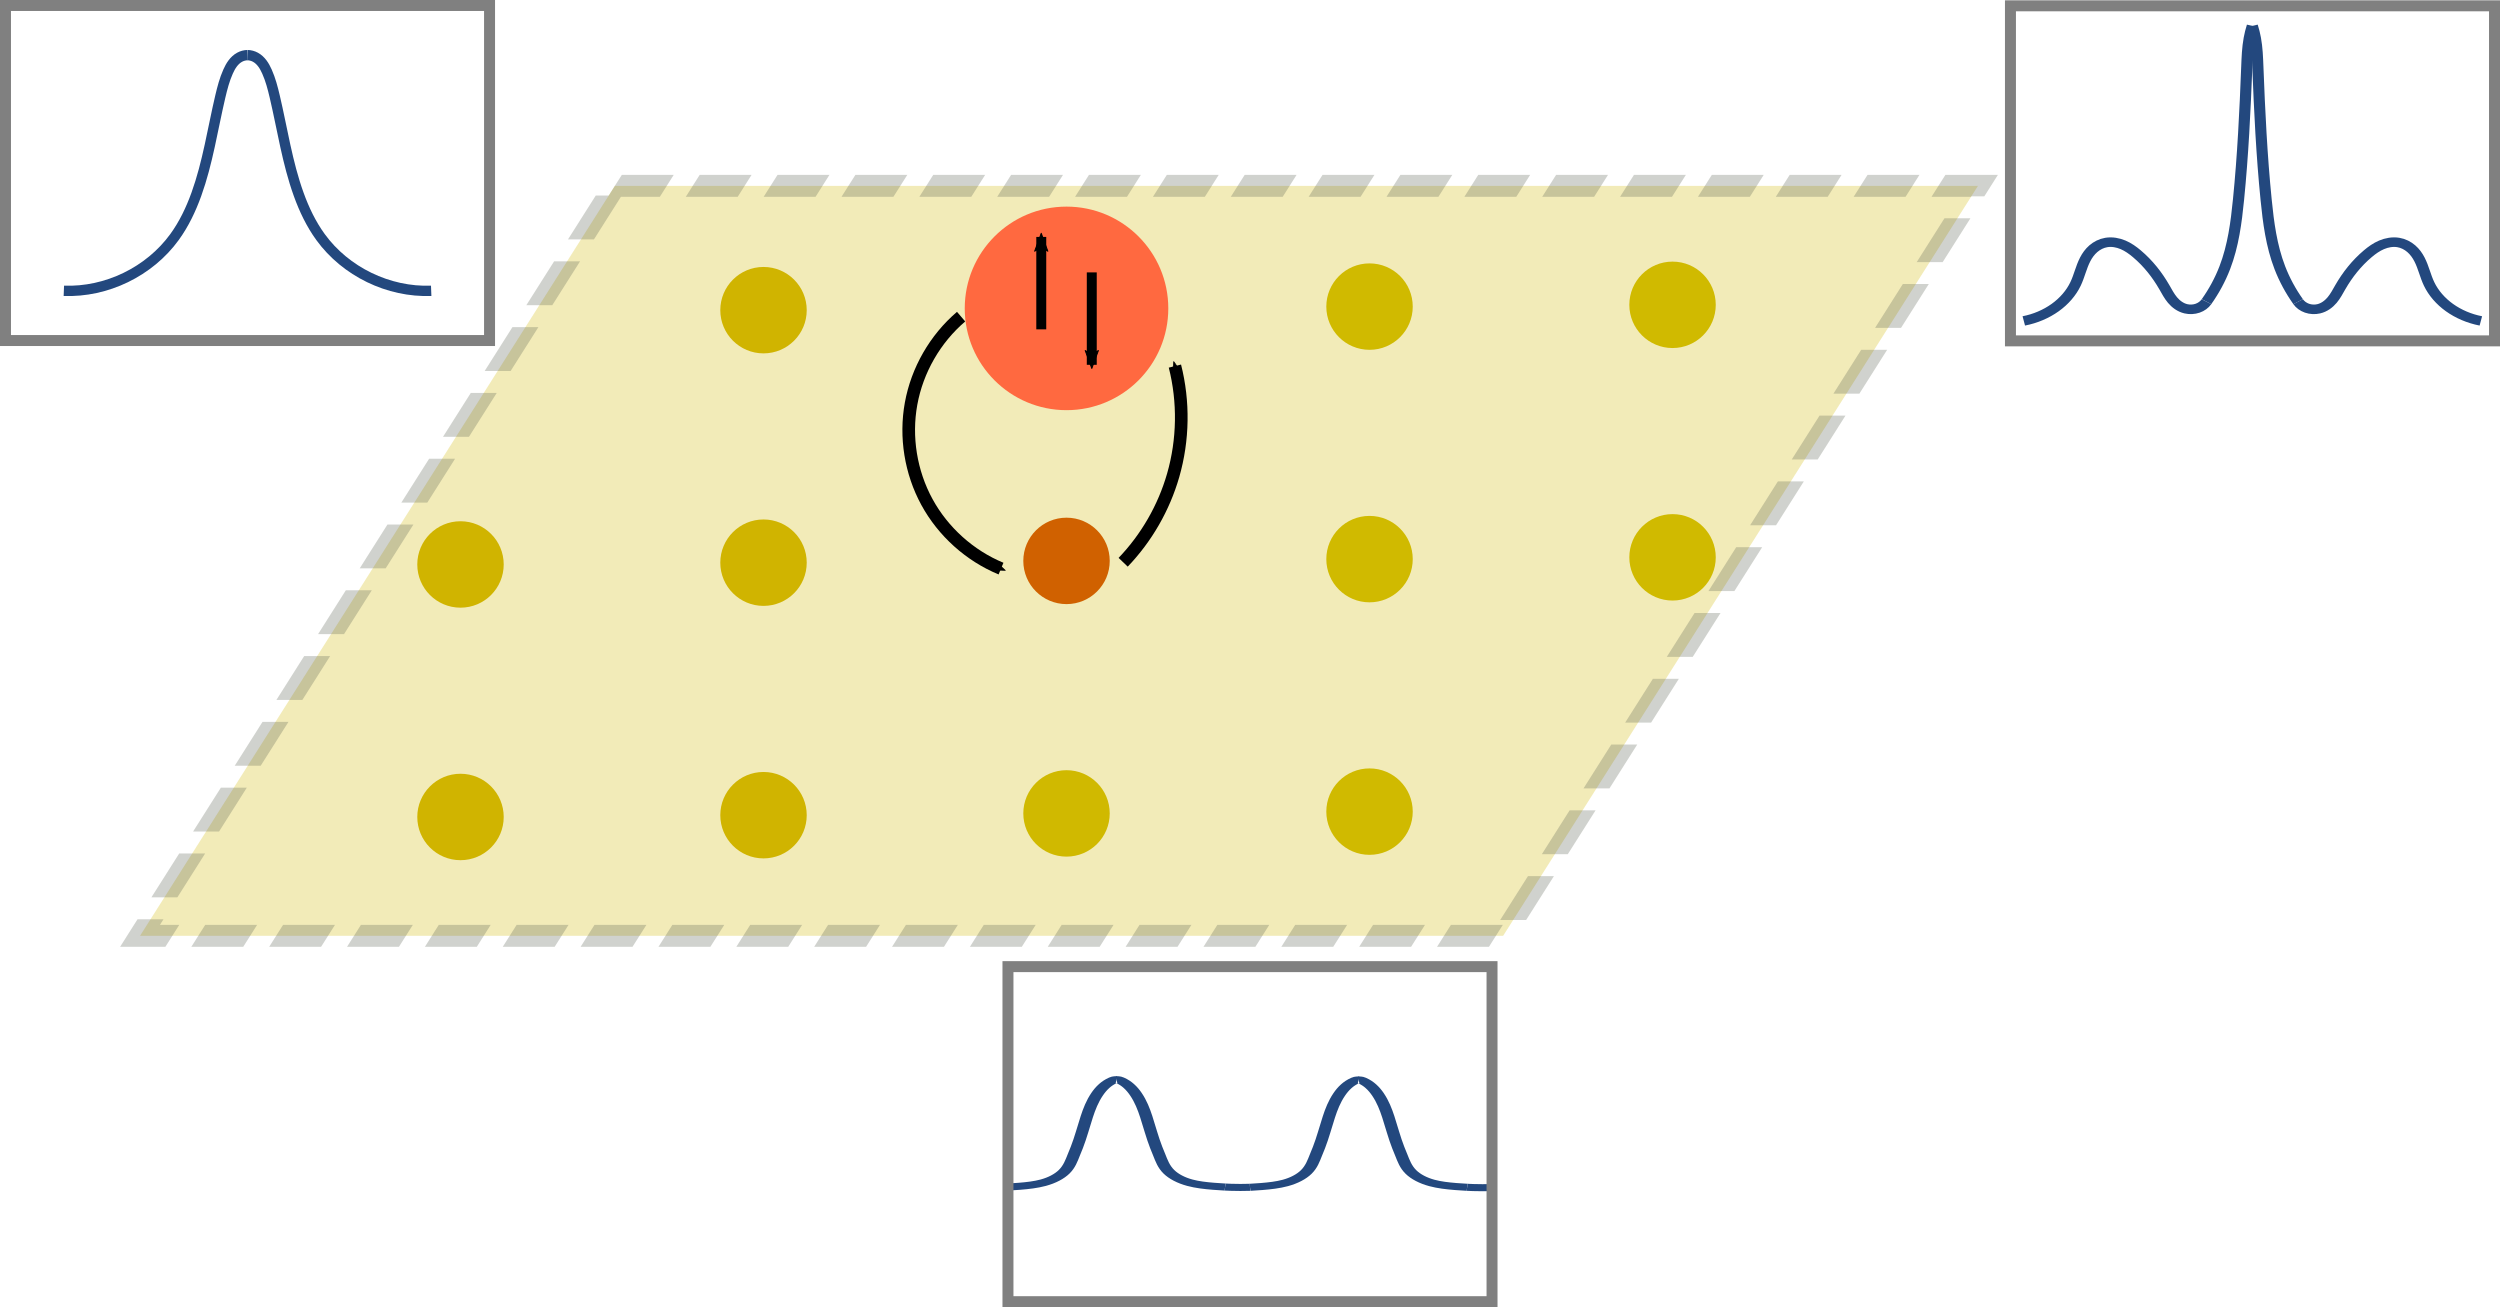 <?xml version="1.0" encoding="UTF-8" standalone="no"?>
<!-- Created with Inkscape (http://www.inkscape.org/) -->

<svg
   width="726.808mm"
   height="380.026mm"
   viewBox="0 0 726.808 380.026"
   version="1.1"
   id="svg5"
   inkscape:version="1.1.2 (0a00cf5339, 2022-02-04, custom)"
   sodipodi:docname="DMFT.svg"
   xmlns:inkscape="http://www.inkscape.org/namespaces/inkscape"
   xmlns:sodipodi="http://sodipodi.sourceforge.net/DTD/sodipodi-0.dtd"
   xmlns="http://www.w3.org/2000/svg"
   xmlns:svg="http://www.w3.org/2000/svg">
  <sodipodi:namedview
     id="namedview7"
     pagecolor="#ffffff"
     bordercolor="#666666"
     borderopacity="1.0"
     inkscape:pageshadow="2"
     inkscape:pageopacity="0.0"
     inkscape:pagecheckerboard="0"
     inkscape:document-units="mm"
     showgrid="false"
     inkscape:snap-intersection-paths="true"
     inkscape:snap-smooth-nodes="false"
     inkscape:snap-midpoints="false"
     inkscape:object-nodes="true"
     inkscape:snap-object-midpoints="false"
     inkscape:snap-others="true"
     inkscape:snap-center="true"
     inkscape:snap-bbox="true"
     inkscape:snap-global="true"
     inkscape:zoom="0.17858464"
     inkscape:cx="2242.6341"
     inkscape:cy="509.5623"
     inkscape:window-width="1024"
     inkscape:window-height="736"
     inkscape:window-x="0"
     inkscape:window-y="32"
     inkscape:window-maximized="1"
     inkscape:current-layer="layer1" />
  <defs
     id="defs2">
    <inkscape:path-effect
       effect="spiro"
       id="path-effect30095"
       is_visible="true"
       lpeversion="1" />
    <inkscape:path-effect
       effect="spiro"
       id="path-effect25800"
       is_visible="true"
       lpeversion="1" />
    <inkscape:path-effect
       effect="spiro"
       id="path-effect25547"
       is_visible="true"
       lpeversion="1" />
    <inkscape:path-effect
       effect="spiro"
       id="path-effect25461"
       is_visible="true"
       lpeversion="1" />
    <marker
       style="overflow:visible"
       id="Arrow2Send"
       refX="0"
       refY="0"
       orient="auto"
       inkscape:stockid="Arrow2Send"
       inkscape:isstock="true">
      <path
         transform="matrix(-0.3,0,0,-0.3,0.69,0)"
         d="M 8.719,4.034 -2.207,0.016 8.719,-4.002 c -1.745,2.372 -1.735,5.617 -6e-7,8.035 z"
         style="fill:context-stroke;fill-rule:evenodd;stroke:context-stroke;stroke-width:0.625;stroke-linejoin:round"
         id="path25095" />
    </marker>
    <marker
       style="overflow:visible"
       id="Arrow2Mend"
       refX="0"
       refY="0"
       orient="auto"
       inkscape:stockid="Arrow2Mend"
       inkscape:isstock="true">
      <path
         transform="scale(-0.6)"
         d="M 8.719,4.034 -2.207,0.016 8.719,-4.002 c -1.745,2.372 -1.735,5.617 -6e-7,8.035 z"
         style="fill:context-stroke;fill-rule:evenodd;stroke:context-stroke;stroke-width:0.625;stroke-linejoin:round"
         id="path25089" />
    </marker>
    <marker
       style="overflow:visible"
       id="Arrow2Lend"
       refX="0"
       refY="0"
       orient="auto"
       inkscape:stockid="Arrow2Lend"
       inkscape:isstock="true">
      <path
         transform="matrix(-1.1,0,0,-1.1,-1.1,0)"
         d="M 8.719,4.034 -2.207,0.016 8.719,-4.002 c -1.745,2.372 -1.735,5.617 -6e-7,8.035 z"
         style="fill:context-stroke;fill-rule:evenodd;stroke:context-stroke;stroke-width:0.625;stroke-linejoin:round"
         id="path25083" />
    </marker>
    <inkscape:path-effect
       effect="spiro"
       id="path-effect24980"
       is_visible="true"
       lpeversion="1" />
    <inkscape:path-effect
       effect="spiro"
       id="path-effect13427"
       is_visible="true"
       lpeversion="1" />
    <inkscape:path-effect
       effect="spiro"
       id="path-effect13423"
       is_visible="true"
       lpeversion="1" />
    <inkscape:path-effect
       effect="spiro"
       id="path-effect13323"
       is_visible="true"
       lpeversion="1" />
    <inkscape:path-effect
       effect="spiro"
       id="path-effect13319"
       is_visible="true"
       lpeversion="1" />
    <inkscape:path-effect
       effect="spiro"
       id="path-effect12291"
       is_visible="true"
       lpeversion="1" />
    <inkscape:path-effect
       effect="spiro"
       id="path-effect12287"
       is_visible="true"
       lpeversion="1" />
    <inkscape:path-effect
       effect="spiro"
       id="path-effect12277"
       is_visible="true"
       lpeversion="1" />
    <inkscape:path-effect
       effect="spiro"
       id="path-effect12273"
       is_visible="true"
       lpeversion="1" />
    <inkscape:path-effect
       effect="spiro"
       id="path-effect12263"
       is_visible="true"
       lpeversion="1" />
    <inkscape:path-effect
       effect="spiro"
       id="path-effect12259"
       is_visible="true"
       lpeversion="1" />
    <inkscape:path-effect
       effect="spiro"
       id="path-effect12249"
       is_visible="true"
       lpeversion="1" />
    <inkscape:path-effect
       effect="spiro"
       id="path-effect12245"
       is_visible="true"
       lpeversion="1" />
    <inkscape:path-effect
       effect="spiro"
       id="path-effect12235"
       is_visible="true"
       lpeversion="1" />
    <inkscape:path-effect
       effect="spiro"
       id="path-effect12231"
       is_visible="true"
       lpeversion="1" />
    <inkscape:path-effect
       effect="spiro"
       id="path-effect12105"
       is_visible="true"
       lpeversion="1" />
    <inkscape:path-effect
       effect="spiro"
       id="path-effect11963"
       is_visible="true"
       lpeversion="1" />
    <inkscape:path-effect
       effect="spiro"
       id="path-effect11959"
       is_visible="true"
       lpeversion="1" />
    <inkscape:path-effect
       effect="spiro"
       id="path-effect11949"
       is_visible="true"
       lpeversion="1" />
    <inkscape:path-effect
       effect="spiro"
       id="path-effect11945"
       is_visible="true"
       lpeversion="1" />
    <inkscape:path-effect
       effect="spiro"
       id="path-effect11935"
       is_visible="true"
       lpeversion="1" />
    <inkscape:path-effect
       effect="spiro"
       id="path-effect11931"
       is_visible="true"
       lpeversion="1" />
    <inkscape:path-effect
       effect="spiro"
       id="path-effect11921"
       is_visible="true"
       lpeversion="1" />
    <inkscape:path-effect
       effect="spiro"
       id="path-effect11917"
       is_visible="true"
       lpeversion="1" />
    <inkscape:path-effect
       effect="spiro"
       id="path-effect11742"
       is_visible="true"
       lpeversion="1" />
    <inkscape:path-effect
       effect="spiro"
       id="path-effect9103"
       is_visible="true"
       lpeversion="1" />
    <inkscape:path-effect
       effect="spiro"
       id="path-effect8698"
       is_visible="true"
       lpeversion="1" />
    <inkscape:path-effect
       effect="spiro"
       id="path-effect8694"
       is_visible="true"
       lpeversion="1" />
    <inkscape:path-effect
       effect="spiro"
       id="path-effect6843"
       is_visible="true"
       lpeversion="1" />
    <inkscape:path-effect
       effect="spiro"
       id="path-effect4508"
       is_visible="true"
       lpeversion="1" />
    <inkscape:path-effect
       effect="spiro"
       id="path-effect4422"
       is_visible="true"
       lpeversion="1" />
    <inkscape:path-effect
       effect="spiro"
       id="path-effect4038"
       is_visible="true"
       lpeversion="1" />
    <inkscape:path-effect
       effect="spiro"
       id="path-effect4034"
       is_visible="true"
       lpeversion="1" />
    <inkscape:path-effect
       effect="spiro"
       id="path-effect3997"
       is_visible="true"
       lpeversion="1" />
    <inkscape:path-effect
       effect="spiro"
       id="path-effect3911"
       is_visible="true"
       lpeversion="1" />
    <inkscape:path-effect
       effect="spiro"
       id="path-effect3166"
       is_visible="true"
       lpeversion="1" />
    <inkscape:path-effect
       effect="spiro"
       id="path-effect3160"
       is_visible="true"
       lpeversion="1" />
    <inkscape:path-effect
       effect="spiro"
       id="path-effect3154"
       is_visible="true"
       lpeversion="1" />
    <inkscape:path-effect
       effect="spiro"
       id="path-effect3068"
       is_visible="true"
       lpeversion="1" />
    <inkscape:path-effect
       effect="spiro"
       id="path-effect3031"
       is_visible="true"
       lpeversion="1" />
    <inkscape:path-effect
       effect="spiro"
       id="path-effect3025"
       is_visible="true"
       lpeversion="1" />
    <inkscape:path-effect
       effect="spiro"
       id="path-effect3019"
       is_visible="true"
       lpeversion="1" />
    <inkscape:path-effect
       effect="spiro"
       id="path-effect3013"
       is_visible="true"
       lpeversion="1" />
    <inkscape:path-effect
       effect="spiro"
       id="path-effect3007"
       is_visible="true"
       lpeversion="1" />
    <inkscape:path-effect
       effect="spiro"
       id="path-effect2841"
       is_visible="true"
       lpeversion="1" />
    <inkscape:path-effect
       effect="spiro"
       id="path-effect2835"
       is_visible="true"
       lpeversion="1" />
    <inkscape:path-effect
       effect="spiro"
       id="path-effect2749"
       is_visible="true"
       lpeversion="1" />
    <inkscape:path-effect
       effect="spiro"
       id="path-effect3911-3"
       is_visible="true"
       lpeversion="1" />
    <inkscape:path-effect
       effect="spiro"
       id="path-effect3997-6"
       is_visible="true"
       lpeversion="1" />
    <inkscape:path-effect
       effect="spiro"
       id="path-effect4034-7"
       is_visible="true"
       lpeversion="1" />
    <inkscape:path-effect
       effect="spiro"
       id="path-effect4038-5"
       is_visible="true"
       lpeversion="1" />
    <inkscape:path-effect
       effect="spiro"
       id="path-effect4422-1"
       is_visible="true"
       lpeversion="1" />
    <inkscape:path-effect
       effect="spiro"
       id="path-effect4422-7"
       is_visible="true"
       lpeversion="1" />
    <inkscape:path-effect
       effect="spiro"
       id="path-effect6843-9"
       is_visible="true"
       lpeversion="1" />
    <inkscape:path-effect
       effect="spiro"
       id="path-effect11742-6"
       is_visible="true"
       lpeversion="1" />
    <inkscape:path-effect
       effect="spiro"
       id="path-effect11742-62"
       is_visible="true"
       lpeversion="1" />
    <inkscape:path-effect
       effect="spiro"
       id="path-effect11742-6-6"
       is_visible="true"
       lpeversion="1" />
    <inkscape:path-effect
       effect="spiro"
       id="path-effect11931-9"
       is_visible="true"
       lpeversion="1" />
    <inkscape:path-effect
       effect="spiro"
       id="path-effect11935-2"
       is_visible="true"
       lpeversion="1" />
    <inkscape:path-effect
       effect="spiro"
       id="path-effect11945-0"
       is_visible="true"
       lpeversion="1" />
    <inkscape:path-effect
       effect="spiro"
       id="path-effect11949-2"
       is_visible="true"
       lpeversion="1" />
    <inkscape:path-effect
       effect="spiro"
       id="path-effect11959-3"
       is_visible="true"
       lpeversion="1" />
    <inkscape:path-effect
       effect="spiro"
       id="path-effect11963-7"
       is_visible="true"
       lpeversion="1" />
    <inkscape:path-effect
       effect="spiro"
       id="path-effect12105-1"
       is_visible="true"
       lpeversion="1" />
    <marker
       style="overflow:visible"
       id="Arrow2Send-5"
       refX="0"
       refY="0"
       orient="auto"
       inkscape:stockid="Arrow2Send"
       inkscape:isstock="true">
      <path
         transform="matrix(-0.3,0,0,-0.3,0.69,0)"
         d="M 8.719,4.034 -2.207,0.016 8.719,-4.002 c -1.745,2.372 -1.735,5.617 -6e-7,8.035 z"
         style="fill:context-stroke;fill-rule:evenodd;stroke:context-stroke;stroke-width:0.625;stroke-linejoin:round"
         id="path25095-5" />
    </marker>
    <inkscape:path-effect
       effect="spiro"
       id="path-effect25800-4"
       is_visible="true"
       lpeversion="1" />
    <marker
       style="overflow:visible"
       id="Arrow2Mstart"
       refX="0"
       refY="0"
       orient="auto"
       inkscape:stockid="Arrow2Mstart"
       inkscape:isstock="true">
      <path
         transform="scale(0.6)"
         d="M 8.719,4.034 -2.207,0.016 8.719,-4.002 c -1.745,2.372 -1.735,5.617 -6e-7,8.035 z"
         style="fill:context-stroke;fill-rule:evenodd;stroke:context-stroke;stroke-width:0.625;stroke-linejoin:round"
         id="path8310" />
    </marker>
    <marker
       style="overflow:visible"
       id="Arrow2Lstart"
       refX="0"
       refY="0"
       orient="auto"
       inkscape:stockid="Arrow2Lstart"
       inkscape:isstock="true">
      <path
         transform="matrix(1.1,0,0,1.1,1.1,0)"
         d="M 8.719,4.034 -2.207,0.016 8.719,-4.002 c -1.745,2.372 -1.735,5.617 -6e-7,8.035 z"
         style="fill:context-stroke;fill-rule:evenodd;stroke:context-stroke;stroke-width:0.625;stroke-linejoin:round"
         id="path11838" />
    </marker>
    <marker
       style="overflow:visible"
       id="Arrow2Lend-9"
       refX="0"
       refY="0"
       orient="auto"
       inkscape:stockid="Arrow2Lend"
       inkscape:isstock="true">
      <path
         transform="matrix(-1.1,0,0,-1.1,-1.1,0)"
         d="M 8.719,4.034 -2.207,0.016 8.719,-4.002 c -1.745,2.372 -1.735,5.617 -6e-7,8.035 z"
         style="fill:context-stroke;fill-rule:evenodd;stroke:context-stroke;stroke-width:0.625;stroke-linejoin:round"
         id="path11841" />
    </marker>
    <inkscape:path-effect
       effect="spiro"
       id="path-effect68127"
       is_visible="true"
       lpeversion="1" />
    <inkscape:path-effect
       effect="spiro"
       id="path-effect68123"
       is_visible="true"
       lpeversion="1" />
    <inkscape:path-effect
       effect="spiro"
       id="path-effect68119"
       is_visible="true"
       lpeversion="1" />
    <inkscape:path-effect
       effect="spiro"
       id="path-effect67967"
       is_visible="true"
       lpeversion="1" />
    <inkscape:path-effect
       effect="spiro"
       id="path-effect67963"
       is_visible="true"
       lpeversion="1" />
    <inkscape:path-effect
       effect="spiro"
       id="path-effect67959"
       is_visible="true"
       lpeversion="1" />
    <inkscape:path-effect
       effect="spiro"
       id="path-effect66470"
       is_visible="true"
       lpeversion="1" />
    <inkscape:path-effect
       effect="spiro"
       id="path-effect66466"
       is_visible="true"
       lpeversion="1" />
    <inkscape:path-effect
       effect="spiro"
       id="path-effect66462"
       is_visible="true"
       lpeversion="1" />
    <inkscape:path-effect
       effect="spiro"
       id="path-effect66325"
       is_visible="true"
       lpeversion="1" />
    <inkscape:path-effect
       effect="spiro"
       id="path-effect66283"
       is_visible="true"
       lpeversion="1" />
    <inkscape:path-effect
       effect="spiro"
       id="path-effect66169"
       is_visible="true"
       lpeversion="1" />
    <inkscape:path-effect
       effect="spiro"
       id="path-effect63754"
       is_visible="true"
       lpeversion="1" />
    <inkscape:path-effect
       effect="spiro"
       id="path-effect63750"
       is_visible="true"
       lpeversion="1" />
    <inkscape:path-effect
       effect="spiro"
       id="path-effect63626"
       is_visible="true"
       lpeversion="1" />
    <inkscape:path-effect
       effect="spiro"
       id="path-effect60166"
       is_visible="true"
       lpeversion="1" />
    <inkscape:path-effect
       effect="spiro"
       id="path-effect60162"
       is_visible="true"
       lpeversion="1" />
    <inkscape:path-effect
       effect="spiro"
       id="path-effect59205"
       is_visible="true"
       lpeversion="1" />
    <inkscape:path-effect
       effect="spiro"
       id="path-effect125269"
       is_visible="true"
       lpeversion="1" />
    <inkscape:path-effect
       effect="spiro"
       id="path-effect118155"
       is_visible="true"
       lpeversion="1" />
    <inkscape:path-effect
       effect="spiro"
       id="path-effect118151"
       is_visible="true"
       lpeversion="1" />
    <inkscape:path-effect
       effect="spiro"
       id="path-effect118098"
       is_visible="true"
       lpeversion="1" />
    <inkscape:path-effect
       effect="spiro"
       id="path-effect117984"
       is_visible="true"
       lpeversion="1" />
    <inkscape:path-effect
       effect="spiro"
       id="path-effect117912"
       is_visible="true"
       lpeversion="1" />
    <inkscape:path-effect
       effect="spiro"
       id="path-effect117877"
       is_visible="true"
       lpeversion="1" />
    <inkscape:path-effect
       effect="spiro"
       id="path-effect117763"
       is_visible="true"
       lpeversion="1" />
    <inkscape:path-effect
       effect="spiro"
       id="path-effect117526"
       is_visible="true"
       lpeversion="1" />
    <inkscape:path-effect
       effect="spiro"
       id="path-effect117522"
       is_visible="true"
       lpeversion="1" />
    <inkscape:path-effect
       effect="spiro"
       id="path-effect117394"
       is_visible="true"
       lpeversion="1" />
    <inkscape:path-effect
       effect="spiro"
       id="path-effect117274"
       is_visible="true"
       lpeversion="1" />
    <inkscape:path-effect
       effect="spiro"
       id="path-effect117270"
       is_visible="true"
       lpeversion="1" />
    <inkscape:path-effect
       effect="spiro"
       id="path-effect117098"
       is_visible="true"
       lpeversion="1" />
    <inkscape:path-effect
       effect="spiro"
       id="path-effect116984"
       is_visible="true"
       lpeversion="1" />
    <linearGradient
       id="linearGradient115846"
       inkscape:swatch="solid">
      <stop
         style="stop-color:#f1c236;stop-opacity:1;"
         offset="0"
         id="stop115844" />
    </linearGradient>
    <g
       id="id-0b2465b2-f117-43bc-b742-9fc66040284c">
      <symbol
         overflow="visible"
         id="id-53634a6c-cbab-4144-8869-f20d531f3032">
        <path
           style="stroke:none;stroke-width:0"
           d=""
           id="id-515d95c7-7029-4a42-85bd-fe09618bb64c" />
      </symbol>
      <symbol
         overflow="visible"
         id="id-956dfd5b-7af3-4787-b0af-70efc5c86670">
        <path
           style="stroke:none;stroke-width:0"
           d="m 2.047,-3.984 h 0.938 c 0.203,0 0.312,0 0.312,-0.203 0,-0.109 -0.109,-0.109 -0.281,-0.109 h -0.875 C 2.5,-5.719 2.547,-5.906 2.547,-5.969 c 0,-0.172 -0.125,-0.266 -0.297,-0.266 -0.031,0 -0.312,0 -0.391,0.359 L 1.469,-4.297 h -0.938 c -0.203,0 -0.297,0 -0.297,0.188 0,0.125 0.078,0.125 0.281,0.125 h 0.875 C 0.672,-1.156 0.625,-0.984 0.625,-0.812 0.625,-0.266 1,0.109 1.547,0.109 2.562,0.109 3.125,-1.344 3.125,-1.422 3.125,-1.531 3.047,-1.531 3.016,-1.531 2.922,-1.531 2.906,-1.5 2.859,-1.391 2.438,-0.344 1.906,-0.109 1.562,-0.109 c -0.203,0 -0.312,-0.125 -0.312,-0.453 0,-0.25 0.031,-0.312 0.062,-0.484 z m 0,0"
           id="id-ea0bd47b-c483-49f0-8539-45c9aafaee09" />
      </symbol>
    </g>
    <g
       id="g28601">
      <symbol
         overflow="visible"
         id="symbol28595">
        <path
           style="stroke:none;stroke-width:0"
           d=""
           id="path28593" />
      </symbol>
      <symbol
         overflow="visible"
         id="symbol28599">
        <path
           style="stroke:none;stroke-width:0"
           d="m 2.047,-3.984 h 0.938 c 0.203,0 0.312,0 0.312,-0.203 0,-0.109 -0.109,-0.109 -0.281,-0.109 h -0.875 C 2.5,-5.719 2.547,-5.906 2.547,-5.969 c 0,-0.172 -0.125,-0.266 -0.297,-0.266 -0.031,0 -0.312,0 -0.391,0.359 L 1.469,-4.297 h -0.938 c -0.203,0 -0.297,0 -0.297,0.188 0,0.125 0.078,0.125 0.281,0.125 h 0.875 C 0.672,-1.156 0.625,-0.984 0.625,-0.812 0.625,-0.266 1,0.109 1.547,0.109 2.562,0.109 3.125,-1.344 3.125,-1.422 3.125,-1.531 3.047,-1.531 3.016,-1.531 2.922,-1.531 2.906,-1.5 2.859,-1.391 2.438,-0.344 1.906,-0.109 1.562,-0.109 c -0.203,0 -0.312,-0.125 -0.312,-0.453 0,-0.25 0.031,-0.312 0.062,-0.484 z m 0,0"
           id="path28597" />
      </symbol>
    </g>
    <g
       id="id-b9d8cebd-2a04-49cb-bd96-8355987d46e1">
      <symbol
         overflow="visible"
         id="id-f076f3a8-f0a6-4085-9889-a2bec021eb5c">
        <path
           style="stroke:none;stroke-width:0"
           d=""
           id="id-0b88b339-6dbe-4422-94c9-0446636d43e8" />
      </symbol>
      <symbol
         overflow="visible"
         id="id-f729376f-711d-46f7-8afc-22c231138072">
        <path
           style="stroke:none;stroke-width:0"
           d="m 4.578,-3.188 c 0,-0.797 -0.047,-1.594 -0.391,-2.328 -0.453,-0.969 -1.281,-1.125 -1.688,-1.125 -0.609,0 -1.328,0.266 -1.75,1.188 -0.312,0.688 -0.359,1.469 -0.359,2.266 0,0.75 0.031,1.641 0.453,2.406 0.422,0.797 1.156,1 1.641,1 0.531,0 1.297,-0.203 1.734,-1.156 0.312,-0.688 0.359,-1.469 0.359,-2.25 z M 2.484,0 C 2.094,0 1.5,-0.25 1.328,-1.203 1.219,-1.797 1.219,-2.719 1.219,-3.312 c 0,-0.641 0,-1.297 0.078,-1.828 0.188,-1.188 0.938,-1.281 1.188,-1.281 0.328,0 0.984,0.188 1.172,1.172 0.109,0.562 0.109,1.312 0.109,1.938 0,0.75 0,1.422 -0.109,2.062 C 3.5,-0.297 2.938,0 2.484,0 Z m 0,0"
           id="id-14b7bd6a-7b9b-4c85-86fe-2d176fb45610" />
      </symbol>
    </g>
    <g
       id="g86170">
      <symbol
         overflow="visible"
         id="symbol86164">
        <path
           style="stroke:none"
           d=""
           id="path86162" />
      </symbol>
      <symbol
         overflow="visible"
         id="symbol86168">
        <path
           style="stroke:none"
           d="m 2.891,-3.516 c 0.812,-0.266 1.391,-0.953 1.391,-1.75 0,-0.812 -0.875,-1.375 -1.828,-1.375 -1,0 -1.766,0.594 -1.766,1.359 0,0.328 0.219,0.516 0.516,0.516 0.297,0 0.5,-0.219 0.5,-0.516 0,-0.484 -0.469,-0.484 -0.609,-0.484 0.297,-0.5 0.953,-0.625 1.312,-0.625 0.422,0 0.969,0.219 0.969,1.109 0,0.125 -0.031,0.703 -0.281,1.141 C 2.797,-3.656 2.453,-3.625 2.203,-3.625 2.125,-3.609 1.891,-3.594 1.812,-3.594 c -0.078,0.016 -0.141,0.031 -0.141,0.125 0,0.109 0.062,0.109 0.234,0.109 h 0.438 c 0.812,0 1.188,0.672 1.188,1.656 0,1.359 -0.688,1.641 -1.125,1.641 -0.438,0 -1.188,-0.172 -1.531,-0.75 0.344,0.047 0.656,-0.172 0.656,-0.547 0,-0.359 -0.266,-0.562 -0.547,-0.562 -0.25,0 -0.562,0.141 -0.562,0.578 0,0.906 0.922,1.562 2.016,1.562 1.219,0 2.125,-0.906 2.125,-1.922 0,-0.812 -0.641,-1.594 -1.672,-1.812 z m 0,0"
           id="path86166" />
      </symbol>
    </g>
    <g
       id="g86186">
      <symbol
         overflow="visible"
         id="symbol86180">
        <path
           style="stroke:none"
           d=""
           id="path86178" />
      </symbol>
      <symbol
         overflow="visible"
         id="symbol86184">
        <path
           style="stroke:none"
           d="m 1.266,-0.766 1.062,-1.031 c 1.547,-1.375 2.141,-1.906 2.141,-2.906 0,-1.141 -0.891,-1.938 -2.109,-1.938 -1.125,0 -1.859,0.922 -1.859,1.812 0,0.547 0.5,0.547 0.531,0.547 0.172,0 0.516,-0.109 0.516,-0.531 0,-0.25 -0.188,-0.516 -0.531,-0.516 -0.078,0 -0.094,0 -0.125,0.016 0.219,-0.656 0.766,-1.016 1.344,-1.016 0.906,0 1.328,0.812 1.328,1.625 C 3.562,-3.906 3.078,-3.125 2.516,-2.5 l -1.906,2.125 C 0.5,-0.266 0.5,-0.234 0.5,0 H 4.203 L 4.469,-1.734 H 4.234 C 4.172,-1.438 4.109,-1 4,-0.844 3.938,-0.766 3.281,-0.766 3.062,-0.766 Z m 0,0"
           id="path86182" />
      </symbol>
    </g>
    <g
       id="g86202">
      <symbol
         overflow="visible"
         id="symbol86196">
        <path
           style="stroke:none"
           d=""
           id="path86194" />
      </symbol>
      <symbol
         overflow="visible"
         id="symbol86200">
        <path
           style="stroke:none"
           d="m 2.938,-6.375 c 0,-0.25 0,-0.266 -0.234,-0.266 C 2.078,-6 1.203,-6 0.891,-6 v 0.312 c 0.203,0 0.781,0 1.297,-0.266 v 5.172 c 0,0.359 -0.031,0.469 -0.922,0.469 h -0.312 V 0 c 0.344,-0.031 1.203,-0.031 1.609,-0.031 0.391,0 1.266,0 1.609,0.031 v -0.312 h -0.312 c -0.906,0 -0.922,-0.109 -0.922,-0.469 z m 0,0"
           id="path86198" />
      </symbol>
    </g>
    <g
       id="id-61c4bbc0-596c-4e9b-8761-c2b5731b4537">
      <symbol
         overflow="visible"
         id="id-a7767a96-48e2-4035-aa0f-59505f6da085">
        <path
           style="stroke:none;stroke-width:0"
           d=""
           id="id-14328722-1367-4f79-a585-7b22f3b0cbe8" />
      </symbol>
      <symbol
         overflow="visible"
         id="id-d2be3baf-ed9f-4a26-b451-ee7bf9eef965">
        <path
           style="stroke:none;stroke-width:0"
           d="m 2.938,-1.641 v 0.859 c 0,0.359 -0.031,0.469 -0.766,0.469 H 1.969 V 0 C 2.375,-0.031 2.891,-0.031 3.312,-0.031 c 0.422,0 0.938,0 1.359,0.031 v -0.312 h -0.219 c -0.734,0 -0.75,-0.109 -0.75,-0.469 V -1.641 H 4.688 v -0.312 H 3.703 v -4.531 c 0,-0.203 0,-0.266 -0.172,-0.266 -0.078,0 -0.109,0 -0.188,0.125 l -3.062,4.672 v 0.312 z m 0.047,-0.312 H 0.562 l 2.422,-3.719 z m 0,0"
           id="id-5088ea34-3328-4384-baf7-b1eaf6904f2b" />
      </symbol>
    </g>
    <g
       id="id-da3d2a6c-4adc-4189-bd30-7719f2a1f003">
      <symbol
         overflow="visible"
         id="id-89b57f35-0f01-4d1a-bf2b-295a3f44fbba">
        <path
           style="stroke:none"
           d=""
           id="id-b2e33b37-9159-4bbf-97e2-79e9f0bfc1ff" />
      </symbol>
      <symbol
         overflow="visible"
         id="id-21067dc4-f9cf-4685-a87f-d290c8f063ef">
        <path
           style="stroke:none"
           d="m 4.469,-2 c 0,-1.188 -0.812,-2.188 -1.891,-2.188 -0.469,0 -0.906,0.156 -1.266,0.516 V -5.625 c 0.203,0.062 0.531,0.125 0.844,0.125 1.234,0 1.938,-0.906 1.938,-1.031 0,-0.062 -0.031,-0.109 -0.109,-0.109 0,0 -0.031,0 -0.078,0.031 C 3.703,-6.516 3.219,-6.312 2.547,-6.312 2.156,-6.312 1.688,-6.391 1.219,-6.594 1.141,-6.625 1.125,-6.625 1.109,-6.625 1,-6.625 1,-6.547 1,-6.391 V -3.438 c 0,0.172 0,0.25 0.141,0.25 0.078,0 0.094,-0.016 0.141,-0.078 C 1.391,-3.422 1.75,-3.969 2.562,-3.969 c 0.516,0 0.766,0.453 0.844,0.641 0.156,0.375 0.188,0.75 0.188,1.25 0,0.359 0,0.953 -0.25,1.375 C 3.109,-0.312 2.734,-0.062 2.281,-0.062 c -0.719,0 -1.297,-0.531 -1.469,-1.109 0.031,0 0.062,0.016 0.172,0.016 0.328,0 0.5,-0.25 0.5,-0.484 0,-0.25 -0.172,-0.5 -0.5,-0.5 C 0.844,-2.141 0.5,-2.062 0.5,-1.609 0.5,-0.75 1.188,0.219 2.297,0.219 3.453,0.219 4.469,-0.734 4.469,-2 Z m 0,0"
           id="id-c8ed2049-0f0b-404b-a4f6-0130f0aed608" />
      </symbol>
    </g>
    <g
       id="g89661">
      <symbol
         overflow="visible"
         id="symbol89655">
        <path
           style="stroke:none;stroke-width:0"
           d=""
           id="path89653" />
      </symbol>
      <symbol
         overflow="visible"
         id="symbol89659">
        <path
           style="stroke:none;stroke-width:0"
           d="m 2.047,-3.984 h 0.938 c 0.203,0 0.312,0 0.312,-0.203 0,-0.109 -0.109,-0.109 -0.281,-0.109 h -0.875 C 2.5,-5.719 2.547,-5.906 2.547,-5.969 c 0,-0.172 -0.125,-0.266 -0.297,-0.266 -0.031,0 -0.312,0 -0.391,0.359 L 1.469,-4.297 h -0.938 c -0.203,0 -0.297,0 -0.297,0.188 0,0.125 0.078,0.125 0.281,0.125 h 0.875 C 0.672,-1.156 0.625,-0.984 0.625,-0.812 0.625,-0.266 1,0.109 1.547,0.109 2.562,0.109 3.125,-1.344 3.125,-1.422 3.125,-1.531 3.047,-1.531 3.016,-1.531 2.922,-1.531 2.906,-1.5 2.859,-1.391 2.438,-0.344 1.906,-0.109 1.562,-0.109 c -0.203,0 -0.312,-0.125 -0.312,-0.453 0,-0.25 0.031,-0.312 0.062,-0.484 z m 0,0"
           id="path89657" />
      </symbol>
    </g>
    <g
       id="g89683">
      <symbol
         overflow="visible"
         id="symbol89677">
        <path
           style="stroke:none;stroke-width:0"
           d=""
           id="path89675" />
      </symbol>
      <symbol
         overflow="visible"
         id="symbol89681">
        <path
           style="stroke:none;stroke-width:0"
           d="m 2.047,-3.984 h 0.938 c 0.203,0 0.312,0 0.312,-0.203 0,-0.109 -0.109,-0.109 -0.281,-0.109 h -0.875 C 2.5,-5.719 2.547,-5.906 2.547,-5.969 c 0,-0.172 -0.125,-0.266 -0.297,-0.266 -0.031,0 -0.312,0 -0.391,0.359 L 1.469,-4.297 h -0.938 c -0.203,0 -0.297,0 -0.297,0.188 0,0.125 0.078,0.125 0.281,0.125 h 0.875 C 0.672,-1.156 0.625,-0.984 0.625,-0.812 0.625,-0.266 1,0.109 1.547,0.109 2.562,0.109 3.125,-1.344 3.125,-1.422 3.125,-1.531 3.047,-1.531 3.016,-1.531 2.922,-1.531 2.906,-1.5 2.859,-1.391 2.438,-0.344 1.906,-0.109 1.562,-0.109 c -0.203,0 -0.312,-0.125 -0.312,-0.453 0,-0.25 0.031,-0.312 0.062,-0.484 z m 0,0"
           id="path89679" />
      </symbol>
    </g>
    <g
       id="g89705">
      <symbol
         overflow="visible"
         id="symbol89699">
        <path
           style="stroke:none;stroke-width:0"
           d=""
           id="path89697" />
      </symbol>
      <symbol
         overflow="visible"
         id="symbol89703">
        <path
           style="stroke:none;stroke-width:0"
           d="m 2.047,-3.984 h 0.938 c 0.203,0 0.312,0 0.312,-0.203 0,-0.109 -0.109,-0.109 -0.281,-0.109 h -0.875 C 2.5,-5.719 2.547,-5.906 2.547,-5.969 c 0,-0.172 -0.125,-0.266 -0.297,-0.266 -0.031,0 -0.312,0 -0.391,0.359 L 1.469,-4.297 h -0.938 c -0.203,0 -0.297,0 -0.297,0.188 0,0.125 0.078,0.125 0.281,0.125 h 0.875 C 0.672,-1.156 0.625,-0.984 0.625,-0.812 0.625,-0.266 1,0.109 1.547,0.109 2.562,0.109 3.125,-1.344 3.125,-1.422 3.125,-1.531 3.047,-1.531 3.016,-1.531 2.922,-1.531 2.906,-1.5 2.859,-1.391 2.438,-0.344 1.906,-0.109 1.562,-0.109 c -0.203,0 -0.312,-0.125 -0.312,-0.453 0,-0.25 0.031,-0.312 0.062,-0.484 z m 0,0"
           id="path89701" />
      </symbol>
    </g>
    <g
       id="id-ed5238cc-22cd-4cdd-9af8-45a859f870de">
      <symbol
         overflow="visible"
         id="id-98631e48-5790-4c11-b146-902c80ad10b2">
        <path
           style="stroke:none;stroke-width:0"
           d=""
           id="id-39a7b36c-890b-4d6f-b70d-d314cfb54e8c" />
      </symbol>
      <symbol
         overflow="visible"
         id="id-0925d29c-c3bc-4da7-bc62-179c287d0489">
        <path
           style="stroke:none;stroke-width:0"
           d="m 3.781,-0.547 v 0.656 L 5.25,0 v -0.312 c -0.688,0 -0.781,-0.062 -0.781,-0.562 V -6.922 L 3.047,-6.812 V -6.5 c 0.688,0 0.766,0.062 0.766,0.562 v 2.156 c -0.281,-0.359 -0.719,-0.625 -1.25,-0.625 -1.172,0 -2.219,0.984 -2.219,2.266 0,1.266 0.969,2.25 2.109,2.25 0.641,0 1.078,-0.344 1.328,-0.656 z m 0,-2.672 v 2.047 c 0,0.172 0,0.188 -0.109,0.359 C 3.375,-0.328 2.938,-0.109 2.5,-0.109 2.047,-0.109 1.688,-0.375 1.453,-0.75 1.203,-1.156 1.172,-1.719 1.172,-2.141 1.172,-2.5 1.188,-3.094 1.469,-3.547 1.688,-3.859 2.062,-4.188 2.609,-4.188 c 0.344,0 0.766,0.156 1.062,0.594 0.109,0.172 0.109,0.188 0.109,0.375 z m 0,0"
           id="id-7c83d16f-da71-4090-ab10-aa1df2a202c2" />
      </symbol>
    </g>
    <g
       id="id-602d4129-31d0-42dd-aa62-65fde16d24f4-1">
      <symbol
         overflow="visible"
         id="id-7f3de972-c109-405e-a562-0c02ee0b5a23-4">
        <path
           style="stroke:none"
           d=""
           id="id-289581cc-b934-41b6-8159-1fa95e609229-6" />
      </symbol>
      <symbol
         overflow="visible"
         id="id-2dbce347-7cef-43b7-a28d-266e2bb081e4-9">
        <path
           style="stroke:none"
           d="M 5.391,-6.078 C 5.469,-6.406 5.5,-6.5 6.047,-6.5 c 0.156,0 0.266,0 0.266,-0.188 0,-0.094 -0.062,-0.125 -0.141,-0.125 -0.25,0 -0.859,0.031 -1.109,0.031 -0.328,0 -1.141,-0.031 -1.469,-0.031 -0.078,0 -0.203,0 -0.203,0.203 C 3.391,-6.5 3.469,-6.5 3.734,-6.5 c 0.219,0 0.328,0 0.578,0.016 0.234,0.031 0.297,0.062 0.297,0.203 0,0.062 -0.016,0.125 -0.031,0.203 L 3.422,-1.5 C 3.188,-0.531 2.516,0 2,0 1.734,0 1.203,-0.094 1.047,-0.625 c 0.031,0.016 0.094,0.016 0.125,0.016 0.391,0 0.641,-0.344 0.641,-0.641 0,-0.312 -0.266,-0.422 -0.438,-0.422 -0.172,0 -0.672,0.125 -0.672,0.797 0,0.625 0.531,1.094 1.328,1.094 0.906,0 1.953,-0.656 2.203,-1.641 z m 0,0"
           id="id-745295fb-1fe1-45b2-85e7-0856939ad510-4" />
      </symbol>
      <symbol
         overflow="visible"
         id="id-2b63781a-93ac-40eb-b1bf-cf82ca8f3bb5-2">
        <path
           style="stroke:none"
           d="m 2.031,-0.016 c 0,-0.656 -0.25,-1.047 -0.641,-1.047 -0.328,0 -0.531,0.25 -0.531,0.531 C 0.859,-0.266 1.062,0 1.391,0 1.5,0 1.641,-0.047 1.734,-0.125 1.766,-0.156 1.781,-0.156 1.781,-0.156 c 0.016,0 0.016,0 0.016,0.141 0,0.75 -0.344,1.344 -0.672,1.672 -0.109,0.109 -0.109,0.125 -0.109,0.156 0,0.078 0.047,0.109 0.094,0.109 0.109,0 0.922,-0.766 0.922,-1.938 z m 0,0"
           id="id-62a7246f-0087-4bc7-99de-4b7f2e2d093b-2" />
      </symbol>
      <symbol
         overflow="visible"
         id="id-f61673ac-8148-4082-8fc4-234422d1875b-6">
        <path
           style="stroke:none"
           d="M 6.266,-5.672 C 6.75,-6.453 7.172,-6.484 7.531,-6.5 c 0.125,-0.016 0.141,-0.172 0.141,-0.188 0,-0.078 -0.062,-0.125 -0.141,-0.125 -0.25,0 -0.547,0.031 -0.812,0.031 -0.328,0 -0.672,-0.031 -0.984,-0.031 -0.062,0 -0.188,0 -0.188,0.188 0,0.109 0.078,0.125 0.156,0.125 0.266,0.016 0.453,0.125 0.453,0.328 0,0.156 -0.141,0.375 -0.141,0.375 l -3.062,4.875 -0.688,-5.281 C 2.266,-6.375 2.5,-6.5 2.953,-6.5 c 0.141,0 0.25,0 0.25,-0.203 0,-0.078 -0.078,-0.109 -0.125,-0.109 -0.406,0 -0.828,0.031 -1.25,0.031 -0.172,0 -0.359,0 -0.547,0 -0.172,0 -0.359,-0.031 -0.531,-0.031 -0.078,0 -0.188,0 -0.188,0.188 0,0.125 0.078,0.125 0.25,0.125 0.547,0 0.562,0.094 0.594,0.344 L 2.188,-0.016 C 2.219,0.188 2.266,0.219 2.391,0.219 c 0.156,0 0.203,-0.047 0.281,-0.172 z m 0,0"
           id="id-5413a570-fe5e-4bba-90f5-302c42b54af3-4" />
      </symbol>
      <symbol
         overflow="visible"
         id="id-da518fcb-bbdc-4581-94d3-79b55d00e125-1">
        <path
           style="stroke:none"
           d="M 6.328,-5.766 C 6.438,-6.172 6.609,-6.469 7.406,-6.5 c 0.047,0 0.172,-0.016 0.172,-0.203 0,0 0,-0.109 -0.125,-0.109 -0.328,0 -0.688,0.031 -1.016,0.031 -0.344,0 -0.719,-0.031 -1.047,-0.031 -0.062,0 -0.172,0 -0.172,0.203 C 5.219,-6.5 5.312,-6.5 5.391,-6.5 c 0.578,0.016 0.688,0.219 0.688,0.438 0,0.031 -0.031,0.188 -0.031,0.203 l -0.906,3.562 C 4.812,-0.953 3.656,-0.094 2.656,-0.094 c -0.672,0 -1.203,-0.438 -1.203,-1.297 0,-0.016 0,-0.328 0.109,-0.766 L 2.516,-6.047 C 2.609,-6.406 2.625,-6.5 3.359,-6.5 c 0.266,0 0.344,0 0.344,-0.203 0,-0.109 -0.109,-0.109 -0.141,-0.109 -0.281,0 -1,0.031 -1.281,0.031 -0.281,0 -1,-0.031 -1.281,-0.031 -0.078,0 -0.188,0 -0.188,0.203 C 0.812,-6.5 0.891,-6.5 1.094,-6.5 c 0.016,0 0.203,0 0.375,0.016 0.172,0.031 0.266,0.031 0.266,0.172 0,0.047 -0.109,0.469 -0.172,0.703 l -0.219,0.875 C 1.25,-4.344 0.781,-2.469 0.734,-2.266 0.672,-2 0.672,-1.844 0.672,-1.688 c 0,1.203 0.906,1.906 1.953,1.906 1.25,0 2.484,-1.125 2.812,-2.438 z m 0,0"
           id="id-03e7c58b-7f96-4480-bd4d-ab23c95f3a25-2" />
      </symbol>
      <symbol
         overflow="visible"
         id="id-32643dc4-c191-47e0-b507-b28e25da92c1-8">
        <path
           style="stroke:none"
           d="m 2.047,-3.984 h 0.938 c 0.203,0 0.312,0 0.312,-0.203 0,-0.109 -0.109,-0.109 -0.281,-0.109 h -0.875 C 2.5,-5.719 2.547,-5.906 2.547,-5.969 c 0,-0.172 -0.125,-0.266 -0.297,-0.266 -0.031,0 -0.312,0 -0.391,0.359 L 1.469,-4.297 h -0.938 c -0.203,0 -0.297,0 -0.297,0.188 0,0.125 0.078,0.125 0.281,0.125 h 0.875 C 0.672,-1.156 0.625,-0.984 0.625,-0.812 0.625,-0.266 1,0.109 1.547,0.109 2.562,0.109 3.125,-1.344 3.125,-1.422 3.125,-1.531 3.047,-1.531 3.016,-1.531 2.922,-1.531 2.906,-1.5 2.859,-1.391 2.438,-0.344 1.906,-0.109 1.562,-0.109 c -0.203,0 -0.312,-0.125 -0.312,-0.453 0,-0.25 0.031,-0.312 0.062,-0.484 z m 0,0"
           id="id-decf065c-57a7-4dd4-a403-a6d03ea516ad-8" />
      </symbol>
      <symbol
         overflow="visible"
         id="id-1e296d41-34dd-429c-b329-df721b204df4-9">
        <path
           style="stroke:none"
           d=""
           id="id-a7faa9e8-a365-4557-aef0-e86a2bc0a3f3-2" />
      </symbol>
      <symbol
         overflow="visible"
         id="id-a0b9cc73-0872-41ff-be07-a81df3f766cf-8">
        <path
           style="stroke:none"
           d="M 6.188,-2.266 C 6.297,-2.344 6.375,-2.375 6.375,-2.5 6.375,-2.609 6.297,-2.641 6.188,-2.719 L 0.922,-5.578 C 0.891,-5.609 0.812,-5.641 0.75,-5.641 c -0.094,0 -0.203,0.062 -0.203,0.203 0,0.109 0.078,0.141 0.203,0.219 l 5,2.719 -5,2.734 C 0.625,0.312 0.547,0.344 0.547,0.453 c 0,0.203 0.188,0.203 0.266,0.203 z m 3.031,0 C 9.344,-2.344 9.406,-2.375 9.406,-2.5 c 0,-0.109 -0.062,-0.141 -0.188,-0.219 l -5.25,-2.859 c -0.047,-0.031 -0.109,-0.062 -0.188,-0.062 -0.078,0 -0.188,0.062 -0.188,0.203 0,0.109 0.078,0.141 0.188,0.219 L 8.797,-2.5 3.781,0.234 C 3.672,0.312 3.594,0.344 3.594,0.453 c 0,0.203 0.188,0.203 0.25,0.203 z m 0,0"
           id="id-560cbc2b-6316-4788-9aef-b777ecebeba0-8" />
      </symbol>
    </g>
    <g
       id="id-1a2d19d3-865a-4d4b-9ed8-fa6a8313096c-7"
       style="stroke-width:0">
      <symbol
         overflow="visible"
         id="id-d27120be-ba7d-4b69-808a-6126a23b52cb-3"
         style="stroke-width:0">
        <path
           style="stroke:none;stroke-width:0"
           d=""
           id="id-de0e572d-d301-44dc-a915-712f8a109fad-2" />
      </symbol>
      <symbol
         overflow="visible"
         id="id-b4317861-889a-439c-9e87-8b0b152c524e-6"
         style="stroke-width:0">
        <path
           style="stroke:none;stroke-width:0"
           d="M 6.328,-5.766 C 6.438,-6.172 6.609,-6.469 7.406,-6.5 c 0.047,0 0.172,-0.016 0.172,-0.203 0,0 0,-0.109 -0.125,-0.109 -0.328,0 -0.688,0.031 -1.016,0.031 -0.344,0 -0.719,-0.031 -1.047,-0.031 -0.062,0 -0.172,0 -0.172,0.203 C 5.219,-6.5 5.312,-6.5 5.391,-6.5 c 0.578,0.016 0.688,0.219 0.688,0.438 0,0.031 -0.031,0.188 -0.031,0.203 l -0.906,3.562 C 4.812,-0.953 3.656,-0.094 2.656,-0.094 c -0.672,0 -1.203,-0.438 -1.203,-1.297 0,-0.016 0,-0.328 0.109,-0.766 L 2.516,-6.047 C 2.609,-6.406 2.625,-6.5 3.359,-6.5 c 0.266,0 0.344,0 0.344,-0.203 0,-0.109 -0.109,-0.109 -0.141,-0.109 -0.281,0 -1,0.031 -1.281,0.031 -0.281,0 -1,-0.031 -1.281,-0.031 -0.078,0 -0.188,0 -0.188,0.203 C 0.812,-6.5 0.891,-6.5 1.094,-6.5 c 0.016,0 0.203,0 0.375,0.016 0.172,0.031 0.266,0.031 0.266,0.172 0,0.047 -0.109,0.469 -0.172,0.703 l -0.219,0.875 C 1.25,-4.344 0.781,-2.469 0.734,-2.266 0.672,-2 0.672,-1.844 0.672,-1.688 c 0,1.203 0.906,1.906 1.953,1.906 1.25,0 2.484,-1.125 2.812,-2.438 z m 0,0"
           id="id-aa7c8efa-e226-48ef-a7b4-d76604e8924e-5" />
      </symbol>
      <symbol
         overflow="visible"
         id="id-8197adfa-0599-458a-a53d-4eccf9de3ad9-2"
         style="stroke-width:0">
        <path
           style="stroke:none;stroke-width:0"
           d="M 5.391,-6.078 C 5.469,-6.406 5.5,-6.5 6.047,-6.5 c 0.156,0 0.266,0 0.266,-0.188 0,-0.094 -0.062,-0.125 -0.141,-0.125 -0.25,0 -0.859,0.031 -1.109,0.031 -0.328,0 -1.141,-0.031 -1.469,-0.031 -0.078,0 -0.203,0 -0.203,0.203 C 3.391,-6.5 3.469,-6.5 3.734,-6.5 c 0.219,0 0.328,0 0.578,0.016 0.234,0.031 0.297,0.062 0.297,0.203 0,0.062 -0.016,0.125 -0.031,0.203 L 3.422,-1.5 C 3.188,-0.531 2.516,0 2,0 1.734,0 1.203,-0.094 1.047,-0.625 c 0.031,0.016 0.094,0.016 0.125,0.016 0.391,0 0.641,-0.344 0.641,-0.641 0,-0.312 -0.266,-0.422 -0.438,-0.422 -0.172,0 -0.672,0.125 -0.672,0.797 0,0.625 0.531,1.094 1.328,1.094 0.906,0 1.953,-0.656 2.203,-1.641 z m 0,0"
           id="id-734f1203-dd17-48a2-8bf2-14e525f49d20-6" />
      </symbol>
      <symbol
         overflow="visible"
         id="id-768eca8e-589e-4091-92ed-2c2243bd50f9-5"
         style="stroke-width:0">
        <path
           style="stroke:none;stroke-width:0"
           d="m 2.031,-0.016 c 0,-0.656 -0.25,-1.047 -0.641,-1.047 -0.328,0 -0.531,0.25 -0.531,0.531 C 0.859,-0.266 1.062,0 1.391,0 1.5,0 1.641,-0.047 1.734,-0.125 1.766,-0.156 1.781,-0.156 1.781,-0.156 c 0.016,0 0.016,0 0.016,0.141 0,0.75 -0.344,1.344 -0.672,1.672 -0.109,0.109 -0.109,0.125 -0.109,0.156 0,0.078 0.047,0.109 0.094,0.109 0.109,0 0.922,-0.766 0.922,-1.938 z m 0,0"
           id="id-a28bde1b-1cb5-4d4f-ba73-545527d7ab5b-8" />
      </symbol>
      <symbol
         overflow="visible"
         id="id-e3f0531e-56ef-4da2-8147-da4712c8cd6b-7"
         style="stroke-width:0">
        <path
           style="stroke:none;stroke-width:0"
           d="M 6.266,-5.672 C 6.75,-6.453 7.172,-6.484 7.531,-6.5 c 0.125,-0.016 0.141,-0.172 0.141,-0.188 0,-0.078 -0.062,-0.125 -0.141,-0.125 -0.25,0 -0.547,0.031 -0.812,0.031 -0.328,0 -0.672,-0.031 -0.984,-0.031 -0.062,0 -0.188,0 -0.188,0.188 0,0.109 0.078,0.125 0.156,0.125 0.266,0.016 0.453,0.125 0.453,0.328 0,0.156 -0.141,0.375 -0.141,0.375 l -3.062,4.875 -0.688,-5.281 C 2.266,-6.375 2.5,-6.5 2.953,-6.5 c 0.141,0 0.25,0 0.25,-0.203 0,-0.078 -0.078,-0.109 -0.125,-0.109 -0.406,0 -0.828,0.031 -1.25,0.031 -0.172,0 -0.359,0 -0.547,0 -0.172,0 -0.359,-0.031 -0.531,-0.031 -0.078,0 -0.188,0 -0.188,0.188 0,0.125 0.078,0.125 0.25,0.125 0.547,0 0.562,0.094 0.594,0.344 L 2.188,-0.016 C 2.219,0.188 2.266,0.219 2.391,0.219 c 0.156,0 0.203,-0.047 0.281,-0.172 z m 0,0"
           id="id-6b52e6c6-7205-4c5e-a123-19d3c89e0876-9" />
      </symbol>
      <symbol
         overflow="visible"
         id="id-b0528f54-94bd-4433-a6e8-95991490982b-6"
         style="stroke-width:0">
        <path
           style="stroke:none;stroke-width:0"
           d="m 2.047,-3.984 h 0.938 c 0.203,0 0.312,0 0.312,-0.203 0,-0.109 -0.109,-0.109 -0.281,-0.109 h -0.875 C 2.5,-5.719 2.547,-5.906 2.547,-5.969 c 0,-0.172 -0.125,-0.266 -0.297,-0.266 -0.031,0 -0.312,0 -0.391,0.359 L 1.469,-4.297 h -0.938 c -0.203,0 -0.297,0 -0.297,0.188 0,0.125 0.078,0.125 0.281,0.125 h 0.875 C 0.672,-1.156 0.625,-0.984 0.625,-0.812 0.625,-0.266 1,0.109 1.547,0.109 2.562,0.109 3.125,-1.344 3.125,-1.422 3.125,-1.531 3.047,-1.531 3.016,-1.531 2.922,-1.531 2.906,-1.5 2.859,-1.391 2.438,-0.344 1.906,-0.109 1.562,-0.109 c -0.203,0 -0.312,-0.125 -0.312,-0.453 0,-0.25 0.031,-0.312 0.062,-0.484 z m 0,0"
           id="id-c06e1635-da80-4476-ab4d-f0e87d88be10-0" />
      </symbol>
      <symbol
         overflow="visible"
         id="id-82376a00-f3d9-44fc-b044-b7ed7d5d5ee6-4"
         style="stroke-width:0">
        <path
           style="stroke:none;stroke-width:0"
           d=""
           id="id-55a8b9e0-0ffb-4b0a-b6cf-72b8855130bc-1" />
      </symbol>
      <symbol
         overflow="visible"
         id="id-780759c5-ebf3-4061-8b62-799d8ff858aa-0"
         style="stroke-width:0">
        <path
           style="stroke:none;stroke-width:0"
           d="M 6.188,-2.266 C 6.297,-2.344 6.375,-2.375 6.375,-2.5 6.375,-2.609 6.297,-2.641 6.188,-2.719 L 0.922,-5.578 C 0.891,-5.609 0.812,-5.641 0.75,-5.641 c -0.094,0 -0.203,0.062 -0.203,0.203 0,0.109 0.078,0.141 0.203,0.219 l 5,2.719 -5,2.734 C 0.625,0.312 0.547,0.344 0.547,0.453 c 0,0.203 0.188,0.203 0.266,0.203 z m 3.031,0 C 9.344,-2.344 9.406,-2.375 9.406,-2.5 c 0,-0.109 -0.062,-0.141 -0.188,-0.219 l -5.25,-2.859 c -0.047,-0.031 -0.109,-0.062 -0.188,-0.062 -0.078,0 -0.188,0.062 -0.188,0.203 0,0.109 0.078,0.141 0.188,0.219 L 8.797,-2.5 3.781,0.234 C 3.672,0.312 3.594,0.344 3.594,0.453 c 0,0.203 0.188,0.203 0.25,0.203 z m 0,0"
           id="id-7674e639-0102-4dc5-85db-bb0d776608f1-4" />
      </symbol>
      <symbol
         overflow="visible"
         id="id-98c5f285-ccc0-432f-9373-eaaa8eeac2ea-8"
         style="stroke-width:0">
        <path
           style="stroke:none;stroke-width:0"
           d="m 7.203,-3.328 c 0,-0.219 -0.062,-0.328 -0.141,-0.328 -0.047,0 -0.141,0.078 -0.141,0.266 -0.047,0.953 -0.703,1.5 -1.406,1.5 -0.625,0 -1.094,-0.422 -1.594,-0.844 -0.5,-0.469 -1.016,-0.922 -1.703,-0.922 -1.078,0 -1.672,1.094 -1.672,2 0,0.328 0.125,0.328 0.141,0.328 0.109,0 0.141,-0.203 0.141,-0.234 0.047,-1.094 0.781,-1.531 1.391,-1.531 0.625,0 1.109,0.422 1.594,0.844 0.516,0.469 1.031,0.922 1.703,0.922 1.094,0 1.688,-1.094 1.688,-2 z m 0,0"
           id="id-482b2394-78f4-4663-998c-06280c3563f9-7" />
      </symbol>
    </g>
    <g
       id="id-1f8e9be9-548b-4c71-a7c7-f5cfebafd19f">
      <symbol
         overflow="visible"
         id="id-3c17a377-d704-4595-a5bd-89e15d5e7f7f">
        <path
           style="stroke:none"
           d=""
           id="id-01aa150f-d281-4f8d-ba21-5015ff8d7569" />
      </symbol>
      <symbol
         overflow="visible"
         id="id-b3cd4fc8-93ef-4a90-bf83-73df95560360">
        <path
           style="stroke:none"
           d="M 1.766,-4.406 0.375,-4.297 v 0.312 c 0.641,0 0.734,0.062 0.734,0.547 V -0.75 c 0,0.438 -0.109,0.438 -0.781,0.438 V 0 C 0.641,-0.016 1.188,-0.031 1.422,-0.031 1.781,-0.031 2.125,-0.016 2.469,0 v -0.312 c -0.672,0 -0.703,-0.047 -0.703,-0.438 z m 0.031,-1.734 c 0,-0.312 -0.234,-0.531 -0.516,-0.531 -0.312,0 -0.531,0.266 -0.531,0.531 0,0.266 0.219,0.531 0.531,0.531 0.281,0 0.516,-0.219 0.516,-0.531 z m 0,0"
           id="id-5fa2f860-3836-4ce7-a391-a6c6e375c502" />
      </symbol>
      <symbol
         overflow="visible"
         id="id-42a50e4d-9c82-4332-8d36-edbed72ab3b9">
        <path
           style="stroke:none"
           d="M 1.094,-3.422 V -0.75 c 0,0.438 -0.109,0.438 -0.781,0.438 V 0 c 0.359,-0.016 0.859,-0.031 1.141,-0.031 0.25,0 0.766,0.016 1.109,0.031 v -0.312 c -0.672,0 -0.781,0 -0.781,-0.438 V -2.594 C 1.781,-3.625 2.5,-4.188 3.125,-4.188 c 0.641,0 0.75,0.531 0.75,1.109 V -0.75 c 0,0.438 -0.109,0.438 -0.781,0.438 V 0 c 0.344,-0.016 0.859,-0.031 1.125,-0.031 0.25,0 0.781,0.016 1.109,0.031 v -0.312 c -0.656,0 -0.766,0 -0.766,-0.438 v -1.844 c 0,-1.031 0.703,-1.594 1.344,-1.594 0.625,0 0.734,0.531 0.734,1.109 V -0.75 c 0,0.438 -0.109,0.438 -0.781,0.438 V 0 c 0.344,-0.016 0.859,-0.031 1.125,-0.031 0.266,0 0.781,0.016 1.125,0.031 v -0.312 c -0.516,0 -0.766,0 -0.781,-0.297 v -1.906 c 0,-0.859 0,-1.156 -0.312,-1.516 -0.141,-0.172 -0.469,-0.375 -1.047,-0.375 -0.828,0 -1.281,0.594 -1.438,0.984 C 4.391,-4.297 3.656,-4.406 3.203,-4.406 2.469,-4.406 2,-3.984 1.719,-3.359 V -4.406 L 0.312,-4.297 v 0.312 c 0.703,0 0.781,0.062 0.781,0.562 z m 0,0"
           id="id-074d715b-8f9d-4b3f-a669-7742441ab415" />
      </symbol>
      <symbol
         overflow="visible"
         id="id-6849587c-f80b-41ae-8185-d9ff7fac5e7a">
        <path
           style="stroke:none"
           d="m 1.719,-3.75 v -0.656 l -1.438,0.109 v 0.312 c 0.703,0 0.781,0.062 0.781,0.5 v 4.656 C 1.062,1.625 0.953,1.625 0.281,1.625 V 1.938 C 0.625,1.922 1.141,1.906 1.391,1.906 c 0.281,0 0.781,0.016 1.125,0.031 V 1.625 C 1.859,1.625 1.75,1.625 1.75,1.172 V -0.594 c 0.047,0.172 0.469,0.703 1.219,0.703 1.188,0 2.219,-0.984 2.219,-2.266 0,-1.266 -0.953,-2.25 -2.078,-2.25 -0.781,0 -1.203,0.438 -1.391,0.656 z M 1.75,-1.141 v -2.219 C 2.031,-3.875 2.516,-4.156 3.031,-4.156 c 0.734,0 1.328,0.875 1.328,2 0,1.203 -0.688,2.047 -1.422,2.047 -0.406,0 -0.781,-0.203 -1.047,-0.609 C 1.75,-0.922 1.75,-0.938 1.75,-1.141 Z m 0,0"
           id="id-8df68a09-cf72-448e-94d1-429e348f45e6" />
      </symbol>
      <symbol
         overflow="visible"
         id="id-476f8845-878c-4575-b67b-a7adace1f502">
        <path
           style="stroke:none"
           d="m 1.906,-0.531 c 0,-0.281 -0.234,-0.531 -0.516,-0.531 -0.297,0 -0.531,0.25 -0.531,0.531 C 0.859,-0.234 1.094,0 1.391,0 1.672,0 1.906,-0.234 1.906,-0.531 Z m 0,0"
           id="id-e8209b62-2ef6-4215-9ca5-d8964e461a38" />
      </symbol>
      <symbol
         overflow="visible"
         id="id-71ff2709-dc27-4f52-a28b-9f81830189dc">
        <path
           style="stroke:none"
           d="m 2.078,-1.938 c 0.219,0.047 1.031,0.203 1.031,0.922 0,0.5 -0.344,0.906 -1.125,0.906 -0.844,0 -1.203,-0.562 -1.391,-1.422 C 0.562,-1.656 0.562,-1.688 0.453,-1.688 c -0.125,0 -0.125,0.062 -0.125,0.234 V -0.125 c 0,0.172 0,0.234 0.109,0.234 0.047,0 0.062,-0.016 0.25,-0.203 0.016,-0.016 0.016,-0.031 0.203,-0.219 0.438,0.406 0.891,0.422 1.094,0.422 1.141,0 1.609,-0.672 1.609,-1.391 0,-0.516 -0.297,-0.828 -0.422,-0.938 C 2.844,-2.547 2.453,-2.625 2.031,-2.703 1.469,-2.812 0.812,-2.938 0.812,-3.516 c 0,-0.359 0.25,-0.766 1.109,-0.766 1.094,0 1.156,0.906 1.172,1.203 0,0.094 0.094,0.094 0.109,0.094 0.141,0 0.141,-0.047 0.141,-0.234 v -1.016 c 0,-0.156 0,-0.234 -0.109,-0.234 -0.047,0 -0.078,0 -0.203,0.125 -0.031,0.031 -0.125,0.125 -0.172,0.156 -0.375,-0.281 -0.781,-0.281 -0.938,-0.281 -1.219,0 -1.594,0.672 -1.594,1.234 0,0.344 0.156,0.625 0.422,0.844 0.328,0.25 0.609,0.312 1.328,0.453 z m 0,0"
           id="id-91bf4262-b139-4981-8521-34d9336bb29e" />
      </symbol>
      <symbol
         overflow="visible"
         id="id-793ec6c3-1a3c-4073-bf09-246498921e76">
        <path
           style="stroke:none"
           d="M 1.109,-2.516 C 1.172,-4 2.016,-4.25 2.359,-4.25 c 1.016,0 1.125,1.344 1.125,1.734 z m 0,0.219 h 2.781 c 0.219,0 0.25,0 0.25,-0.219 0,-0.984 -0.547,-1.953 -1.781,-1.953 -1.156,0 -2.078,1.031 -2.078,2.281 0,1.328 1.047,2.297 2.188,2.297 C 3.688,0.109 4.141,-1 4.141,-1.188 4.141,-1.281 4.062,-1.312 4,-1.312 c -0.078,0 -0.109,0.062 -0.125,0.141 -0.344,1.031 -1.25,1.031 -1.344,1.031 -0.5,0 -0.891,-0.297 -1.125,-0.672 -0.297,-0.469 -0.297,-1.125 -0.297,-1.484 z m 0,0"
           id="id-dd7d5c11-d4be-4020-a0d4-f804e98305d1" />
      </symbol>
      <symbol
         overflow="visible"
         id="id-c90e8cfe-d5ad-4d54-ad57-a3080e770f0f">
        <path
           style="stroke:none"
           d="m 1.172,-2.172 c 0,-1.625 0.812,-2.047 1.344,-2.047 0.094,0 0.719,0.016 1.062,0.375 -0.406,0.031 -0.469,0.328 -0.469,0.453 0,0.266 0.188,0.453 0.453,0.453 0.266,0 0.469,-0.156 0.469,-0.469 0,-0.672 -0.766,-1.062 -1.531,-1.062 -1.25,0 -2.156,1.078 -2.156,2.312 0,1.281 0.984,2.266 2.141,2.266 1.328,0 1.656,-1.203 1.656,-1.297 0,-0.094 -0.109,-0.094 -0.141,-0.094 -0.078,0 -0.109,0.031 -0.125,0.094 -0.281,0.922 -0.938,1.047 -1.297,1.047 -0.531,0 -1.406,-0.422 -1.406,-2.031 z m 0,0"
           id="id-ad9adc76-4194-432a-a561-14b195d4506b" />
      </symbol>
      <symbol
         overflow="visible"
         id="id-0fb6b956-28bb-412e-97c8-cf5094abd6cd">
        <path
           style="stroke:none"
           d="m 1.719,-3.984 h 1.438 v -0.312 H 1.719 V -6.125 h -0.25 c 0,0.812 -0.297,1.875 -1.281,1.922 v 0.219 h 0.844 v 2.75 c 0,1.219 0.938,1.344 1.297,1.344 0.703,0 0.984,-0.703 0.984,-1.344 v -0.562 h -0.25 V -1.25 c 0,0.734 -0.297,1.109 -0.672,1.109 -0.672,0 -0.672,-0.906 -0.672,-1.078 z m 0,0"
           id="id-91effa6e-e84b-4f45-8555-8522f3d9951f" />
      </symbol>
      <symbol
         overflow="visible"
         id="id-d2255a61-bd6c-40a8-808e-9a1aee53c43d">
        <path
           style="stroke:none"
           d="M 1.672,-3.312 V -4.406 L 0.281,-4.297 v 0.312 c 0.703,0 0.781,0.062 0.781,0.562 V -0.75 c 0,0.438 -0.109,0.438 -0.781,0.438 V 0 c 0.391,-0.016 0.859,-0.031 1.141,-0.031 0.391,0 0.859,0 1.266,0.031 V -0.312 H 2.469 c -0.734,0 -0.75,-0.109 -0.75,-0.469 V -2.312 c 0,-0.984 0.422,-1.875 1.172,-1.875 0.062,0 0.094,0 0.109,0.016 -0.031,0 -0.234,0.125 -0.234,0.391 0,0.266 0.219,0.422 0.438,0.422 0.172,0 0.422,-0.125 0.422,-0.438 0,-0.312 -0.312,-0.609 -0.734,-0.609 -0.734,0 -1.094,0.672 -1.219,1.094 z m 0,0"
           id="id-4d5ae0b3-aa87-47f9-b1a7-03cc25b3c7fc" />
      </symbol>
      <symbol
         overflow="visible"
         id="id-670aae33-57aa-4e29-9d3d-5c9498e0c1d2">
        <path
           style="stroke:none"
           d="m 3.312,-0.75 c 0.047,0.391 0.312,0.812 0.781,0.812 0.219,0 0.828,-0.141 0.828,-0.953 v -0.562 h -0.25 v 0.562 c 0,0.578 -0.25,0.641 -0.359,0.641 -0.328,0 -0.375,-0.453 -0.375,-0.5 v -1.984 c 0,-0.422 0,-0.812 -0.359,-1.188 C 3.188,-4.312 2.688,-4.469 2.219,-4.469 c -0.828,0 -1.516,0.469 -1.516,1.125 0,0.297 0.203,0.469 0.469,0.469 0.281,0 0.453,-0.203 0.453,-0.453 0,-0.125 -0.047,-0.453 -0.516,-0.453 C 1.391,-4.141 1.875,-4.25 2.188,-4.25 c 0.5,0 1.062,0.391 1.062,1.281 v 0.359 c -0.516,0.031 -1.203,0.062 -1.828,0.359 -0.75,0.344 -1,0.859 -1,1.297 0,0.812 0.969,1.062 1.594,1.062 0.656,0 1.109,-0.406 1.297,-0.859 z M 3.25,-2.391 v 1 c 0,0.938 -0.719,1.281 -1.172,1.281 -0.484,0 -0.891,-0.344 -0.891,-0.844 0,-0.547 0.422,-1.375 2.062,-1.438 z m 0,0"
           id="id-493c327f-ba23-45ff-afac-e3120f01e3b2" />
      </symbol>
      <symbol
         overflow="visible"
         id="id-f18c7343-0449-428a-b51c-68f9bfac8b56">
        <path
           style="stroke:none"
           d="M 1.766,-6.922 0.328,-6.812 V -6.5 c 0.703,0 0.781,0.062 0.781,0.562 V -0.75 c 0,0.438 -0.109,0.438 -0.781,0.438 V 0 C 0.656,-0.016 1.188,-0.031 1.438,-0.031 c 0.25,0 0.734,0.016 1.109,0.031 v -0.312 c -0.672,0 -0.781,0 -0.781,-0.438 z m 0,0"
           id="id-64689fe9-e56e-49a4-99d8-82d581b390d0" />
      </symbol>
      <symbol
         overflow="visible"
         id="id-24a8d87d-065d-4447-83b9-e295cd3bdc7d">
        <path
           style="stroke:none"
           d="m 1.75,-4.297 v -1.156 c 0,-0.875 0.469,-1.359 0.906,-1.359 0.031,0 0.188,0 0.328,0.078 C 2.875,-6.703 2.688,-6.562 2.688,-6.312 c 0,0.219 0.156,0.422 0.438,0.422 0.281,0 0.438,-0.203 0.438,-0.438 0,-0.375 -0.375,-0.703 -0.906,-0.703 -0.688,0 -1.547,0.531 -1.547,1.594 v 1.141 h -0.781 v 0.312 h 0.781 V -0.75 C 1.109,-0.312 1,-0.312 0.344,-0.312 V 0 c 0.391,-0.016 0.859,-0.031 1.125,-0.031 0.406,0 0.875,0 1.266,0.031 V -0.312 H 2.531 c -0.734,0 -0.75,-0.109 -0.75,-0.469 v -3.203 h 1.125 v -0.312 z m 0,0"
           id="id-17a66bae-86fe-4f8b-9dba-b34b58f9049c" />
      </symbol>
      <symbol
         overflow="visible"
         id="id-02e88ac1-45eb-480a-b1af-d14bcd538b3e">
        <path
           style="stroke:none"
           d="M 3.891,-0.781 V 0.109 L 5.328,0 V -0.312 C 4.641,-0.312 4.562,-0.375 4.562,-0.875 v -3.531 l -1.469,0.109 v 0.312 c 0.688,0 0.781,0.062 0.781,0.562 v 1.766 c 0,0.875 -0.484,1.547 -1.219,1.547 -0.828,0 -0.875,-0.469 -0.875,-0.984 v -3.312 L 0.312,-4.297 v 0.312 c 0.781,0 0.781,0.031 0.781,0.906 v 1.5 c 0,0.781 0,1.688 1.516,1.688 0.562,0 1,-0.281 1.281,-0.891 z m 0,0"
           id="id-955b9a44-022c-4845-8ad4-459c3120c0db" />
      </symbol>
      <symbol
         overflow="visible"
         id="id-ea8b1a9a-7c1f-4730-bb1d-cc8c8f69b479">
        <path
           style="stroke:none"
           d="M 1.094,-3.422 V -0.75 c 0,0.438 -0.109,0.438 -0.781,0.438 V 0 c 0.359,-0.016 0.859,-0.031 1.141,-0.031 0.25,0 0.766,0.016 1.109,0.031 v -0.312 c -0.672,0 -0.781,0 -0.781,-0.438 V -2.594 C 1.781,-3.625 2.5,-4.188 3.125,-4.188 c 0.641,0 0.75,0.531 0.75,1.109 V -0.75 c 0,0.438 -0.109,0.438 -0.781,0.438 V 0 c 0.344,-0.016 0.859,-0.031 1.125,-0.031 0.25,0 0.781,0.016 1.109,0.031 v -0.312 c -0.516,0 -0.766,0 -0.766,-0.297 v -1.906 c 0,-0.859 0,-1.156 -0.312,-1.516 -0.141,-0.172 -0.469,-0.375 -1.047,-0.375 C 2.469,-4.406 2,-3.984 1.719,-3.359 V -4.406 L 0.312,-4.297 v 0.312 c 0.703,0 0.781,0.062 0.781,0.562 z m 0,0"
           id="id-16c2af8b-d8fa-407d-beae-186aa1cbef84" />
      </symbol>
      <symbol
         overflow="visible"
         id="id-e1a03833-9b78-41b8-9ea4-1b86561ad8b0">
        <path
           style="stroke:none"
           d="M 4.688,-2.141 C 4.688,-3.406 3.703,-4.469 2.5,-4.469 c -1.25,0 -2.219,1.094 -2.219,2.328 0,1.297 1.031,2.25 2.203,2.25 1.203,0 2.203,-0.984 2.203,-2.25 z m -2.188,2 c -0.438,0 -0.875,-0.203 -1.141,-0.672 -0.25,-0.438 -0.25,-1.047 -0.25,-1.406 0,-0.391 0,-0.922 0.234,-1.359 C 1.609,-4.031 2.078,-4.25 2.484,-4.25 c 0.438,0 0.859,0.219 1.125,0.656 0.266,0.422 0.266,1 0.266,1.375 0,0.359 0,0.906 -0.219,1.344 C 3.422,-0.422 2.984,-0.141 2.5,-0.141 Z m 0,0"
           id="id-8b611ba8-4b2f-4743-bfce-b80fe9e7d257" />
      </symbol>
      <symbol
         overflow="visible"
         id="id-b1931294-052a-4068-b45c-d2faae2d6ad1">
        <path
           style="stroke:none"
           d="m 3.297,2.391 c 0,-0.031 0,-0.047 -0.172,-0.219 C 1.891,0.922 1.562,-0.969 1.562,-2.5 c 0,-1.734 0.375,-3.469 1.609,-4.703 0.125,-0.125 0.125,-0.141 0.125,-0.172 0,-0.078 -0.031,-0.109 -0.094,-0.109 -0.109,0 -1,0.688 -1.594,1.953 -0.5,1.094 -0.625,2.203 -0.625,3.031 0,0.781 0.109,1.984 0.656,3.125 C 2.25,1.844 3.094,2.5 3.203,2.5 c 0.062,0 0.094,-0.031 0.094,-0.109 z m 0,0"
           id="id-60c1f7d8-0b5e-4997-b752-e3229f168f99" />
      </symbol>
      <symbol
         overflow="visible"
         id="id-0f10f52b-a89b-41b6-aa22-cd3f9d4d1879">
        <path
           style="stroke:none"
           d="m 2.875,-2.5 c 0,-0.766 -0.109,-1.969 -0.656,-3.109 -0.594,-1.219 -1.453,-1.875 -1.547,-1.875 -0.062,0 -0.109,0.047 -0.109,0.109 0,0.031 0,0.047 0.188,0.234 0.984,0.984 1.547,2.562 1.547,4.641 0,1.719 -0.359,3.469 -1.594,4.719 C 0.562,2.344 0.562,2.359 0.562,2.391 0.562,2.453 0.609,2.5 0.672,2.5 0.766,2.5 1.672,1.812 2.25,0.547 2.766,-0.547 2.875,-1.656 2.875,-2.5 Z m 0,0"
           id="id-835be2e1-eabf-4338-9838-1d31ad36aef6" />
      </symbol>
      <symbol
         overflow="visible"
         id="id-86229fa0-98a4-41f1-bc09-4a9bdd5fe2e0">
        <path
           style="stroke:none"
           d=""
           id="id-e043c93d-645b-46df-b42c-46bcb9d0b7b4" />
      </symbol>
      <symbol
         overflow="visible"
         id="id-81eb7811-b8e6-42f8-a378-4b5802c29b92">
        <path
           style="stroke:none"
           d="M 1.781,-1.141 C 1.391,-0.484 1,-0.344 0.562,-0.312 0.438,-0.297 0.344,-0.297 0.344,-0.109 0.344,-0.047 0.406,0 0.484,0 0.75,0 1.062,-0.031 1.328,-0.031 c 0.344,0 0.688,0.031 1,0.031 0.062,0 0.188,0 0.188,-0.188 0,-0.109 -0.078,-0.125 -0.156,-0.125 -0.219,-0.016 -0.469,-0.094 -0.469,-0.344 0,-0.125 0.062,-0.234 0.141,-0.375 l 0.766,-1.266 h 2.5 c 0.016,0.203 0.156,1.562 0.156,1.656 0,0.297 -0.516,0.328 -0.719,0.328 C 4.594,-0.312 4.5,-0.312 4.5,-0.109 4.5,0 4.609,0 4.641,0 5.047,0 5.469,-0.031 5.875,-0.031 6.125,-0.031 6.766,0 7.016,0 7.062,0 7.188,0 7.188,-0.203 7.188,-0.312 7.094,-0.312 6.953,-0.312 6.344,-0.312 6.344,-0.375 6.312,-0.672 l -0.609,-6.219 c -0.016,-0.203 -0.016,-0.25 -0.188,-0.25 -0.156,0 -0.203,0.078 -0.266,0.172 z M 2.984,-2.609 4.938,-5.906 5.266,-2.609 Z m 0,0"
           id="id-cd158bb9-5c2b-4034-9de7-a69d7cd8c038" />
      </symbol>
      <symbol
         overflow="visible"
         id="id-479f77e8-9454-4ff3-bdc5-b3179ac836e9">
        <path
           style="stroke:none"
           d="m 6.031,-3.703 c 0,-0.453 -0.172,-0.703 -0.406,-0.703 -0.25,0 -0.516,0.234 -0.516,0.469 0,0.094 0.047,0.203 0.141,0.297 0.172,0.156 0.359,0.422 0.359,0.844 0,0.391 -0.203,0.969 -0.5,1.422 C 4.812,-0.953 4.438,-0.609 3.969,-0.609 3.406,-0.609 3.094,-0.969 3,-1.5 c 0.109,-0.266 0.344,-0.906 0.344,-1.188 0,-0.109 -0.047,-0.219 -0.188,-0.219 -0.078,0 -0.188,0.031 -0.266,0.172 C 2.781,-2.531 2.656,-1.891 2.656,-1.531 2.328,-1.062 1.938,-0.609 1.312,-0.609 c -0.672,0 -0.875,-0.594 -0.875,-1.141 0,-1.25 1.016,-2.297 1.016,-2.422 0,-0.109 -0.078,-0.188 -0.188,-0.188 -0.125,0 -0.203,0.125 -0.266,0.219 -0.5,0.734 -0.875,1.922 -0.875,2.828 0,0.688 0.219,1.422 1.047,1.422 0.703,0 1.172,-0.5 1.531,-1.047 0.094,0.578 0.484,1.047 1.094,1.047 0.781,0 1.25,-0.609 1.609,-1.359 0.25,-0.484 0.625,-1.844 0.625,-2.453 z m 0,0"
           id="id-f02f2349-a1a1-42ec-b171-b9f938dcb256" />
      </symbol>
    </g>
    <g
       id="id-c0c2d818-01b7-49e5-a96e-db7116153291">
      <symbol
         overflow="visible"
         id="id-79a87b09-ffdb-4b94-b87f-8c16c2ffd33a">
        <path
           style="stroke:none;stroke-width:0"
           d=""
           id="id-89c8c4e3-037b-4c42-8f13-a3d614532e32" />
      </symbol>
      <symbol
         overflow="visible"
         id="id-2c9eb069-2544-4d5c-8f77-2103ddda4097">
        <path
           style="stroke:none;stroke-width:0"
           d="m 6.031,-3.703 c 0,-0.453 -0.172,-0.703 -0.406,-0.703 -0.25,0 -0.516,0.234 -0.516,0.469 0,0.094 0.047,0.203 0.141,0.297 0.172,0.156 0.359,0.422 0.359,0.844 0,0.391 -0.203,0.969 -0.5,1.422 C 4.812,-0.953 4.438,-0.609 3.969,-0.609 3.406,-0.609 3.094,-0.969 3,-1.5 c 0.109,-0.266 0.344,-0.906 0.344,-1.188 0,-0.109 -0.047,-0.219 -0.188,-0.219 -0.078,0 -0.188,0.031 -0.266,0.172 C 2.781,-2.531 2.656,-1.891 2.656,-1.531 2.328,-1.062 1.938,-0.609 1.312,-0.609 c -0.672,0 -0.875,-0.594 -0.875,-1.141 0,-1.25 1.016,-2.297 1.016,-2.422 0,-0.109 -0.078,-0.188 -0.188,-0.188 -0.125,0 -0.203,0.125 -0.266,0.219 -0.5,0.734 -0.875,1.922 -0.875,2.828 0,0.688 0.219,1.422 1.047,1.422 0.703,0 1.172,-0.5 1.531,-1.047 0.094,0.578 0.484,1.047 1.094,1.047 0.781,0 1.25,-0.609 1.609,-1.359 0.25,-0.484 0.625,-1.844 0.625,-2.453 z m 0,0"
           id="id-ff1fb710-fca7-4d61-aa4f-57ebe478494f" />
      </symbol>
    </g>
    <g
       id="g69907">
      <symbol
         overflow="visible"
         id="symbol69901">
        <path
           style="stroke:none;stroke-width:0"
           d=""
           id="path69899" />
      </symbol>
      <symbol
         overflow="visible"
         id="symbol69905">
        <path
           style="stroke:none;stroke-width:0"
           d="m 6.031,-3.703 c 0,-0.453 -0.172,-0.703 -0.406,-0.703 -0.25,0 -0.516,0.234 -0.516,0.469 0,0.094 0.047,0.203 0.141,0.297 0.172,0.156 0.359,0.422 0.359,0.844 0,0.391 -0.203,0.969 -0.5,1.422 C 4.812,-0.953 4.438,-0.609 3.969,-0.609 3.406,-0.609 3.094,-0.969 3,-1.5 c 0.109,-0.266 0.344,-0.906 0.344,-1.188 0,-0.109 -0.047,-0.219 -0.188,-0.219 -0.078,0 -0.188,0.031 -0.266,0.172 C 2.781,-2.531 2.656,-1.891 2.656,-1.531 2.328,-1.062 1.938,-0.609 1.312,-0.609 c -0.672,0 -0.875,-0.594 -0.875,-1.141 0,-1.25 1.016,-2.297 1.016,-2.422 0,-0.109 -0.078,-0.188 -0.188,-0.188 -0.125,0 -0.203,0.125 -0.266,0.219 -0.5,0.734 -0.875,1.922 -0.875,2.828 0,0.688 0.219,1.422 1.047,1.422 0.703,0 1.172,-0.5 1.531,-1.047 0.094,0.578 0.484,1.047 1.094,1.047 0.781,0 1.25,-0.609 1.609,-1.359 0.25,-0.484 0.625,-1.844 0.625,-2.453 z m 0,0"
           id="path69903" />
      </symbol>
    </g>
    <g
       id="g69929">
      <symbol
         overflow="visible"
         id="symbol69923">
        <path
           style="stroke:none;stroke-width:0"
           d=""
           id="path69921" />
      </symbol>
      <symbol
         overflow="visible"
         id="symbol69927">
        <path
           style="stroke:none;stroke-width:0"
           d="m 6.031,-3.703 c 0,-0.453 -0.172,-0.703 -0.406,-0.703 -0.25,0 -0.516,0.234 -0.516,0.469 0,0.094 0.047,0.203 0.141,0.297 0.172,0.156 0.359,0.422 0.359,0.844 0,0.391 -0.203,0.969 -0.5,1.422 C 4.812,-0.953 4.438,-0.609 3.969,-0.609 3.406,-0.609 3.094,-0.969 3,-1.5 c 0.109,-0.266 0.344,-0.906 0.344,-1.188 0,-0.109 -0.047,-0.219 -0.188,-0.219 -0.078,0 -0.188,0.031 -0.266,0.172 C 2.781,-2.531 2.656,-1.891 2.656,-1.531 2.328,-1.062 1.938,-0.609 1.312,-0.609 c -0.672,0 -0.875,-0.594 -0.875,-1.141 0,-1.25 1.016,-2.297 1.016,-2.422 0,-0.109 -0.078,-0.188 -0.188,-0.188 -0.125,0 -0.203,0.125 -0.266,0.219 -0.5,0.734 -0.875,1.922 -0.875,2.828 0,0.688 0.219,1.422 1.047,1.422 0.703,0 1.172,-0.5 1.531,-1.047 0.094,0.578 0.484,1.047 1.094,1.047 0.781,0 1.25,-0.609 1.609,-1.359 0.25,-0.484 0.625,-1.844 0.625,-2.453 z m 0,0"
           id="path69925" />
      </symbol>
    </g>
    <inkscape:path-effect
       effect="spiro"
       id="path-effect66169-6"
       is_visible="true"
       lpeversion="1" />
    <inkscape:path-effect
       effect="spiro"
       id="path-effect66283-7"
       is_visible="true"
       lpeversion="1" />
    <inkscape:path-effect
       effect="spiro"
       id="path-effect66325-5"
       is_visible="true"
       lpeversion="1" />
    <g
       id="g2575">
      <symbol
         overflow="visible"
         id="symbol2569">
        <path
           style="stroke:none;stroke-width:0"
           d=""
           id="path2567" />
      </symbol>
      <symbol
         overflow="visible"
         id="symbol2573">
        <path
           style="stroke:none;stroke-width:0"
           d="m 6.031,-3.703 c 0,-0.453 -0.172,-0.703 -0.406,-0.703 -0.25,0 -0.516,0.234 -0.516,0.469 0,0.094 0.047,0.203 0.141,0.297 0.172,0.156 0.359,0.422 0.359,0.844 0,0.391 -0.203,0.969 -0.5,1.422 C 4.812,-0.953 4.438,-0.609 3.969,-0.609 3.406,-0.609 3.094,-0.969 3,-1.5 c 0.109,-0.266 0.344,-0.906 0.344,-1.188 0,-0.109 -0.047,-0.219 -0.188,-0.219 -0.078,0 -0.188,0.031 -0.266,0.172 C 2.781,-2.531 2.656,-1.891 2.656,-1.531 2.328,-1.062 1.938,-0.609 1.312,-0.609 c -0.672,0 -0.875,-0.594 -0.875,-1.141 0,-1.25 1.016,-2.297 1.016,-2.422 0,-0.109 -0.078,-0.188 -0.188,-0.188 -0.125,0 -0.203,0.125 -0.266,0.219 -0.5,0.734 -0.875,1.922 -0.875,2.828 0,0.688 0.219,1.422 1.047,1.422 0.703,0 1.172,-0.5 1.531,-1.047 0.094,0.578 0.484,1.047 1.094,1.047 0.781,0 1.25,-0.609 1.609,-1.359 0.25,-0.484 0.625,-1.844 0.625,-2.453 z m 0,0"
           id="path2571" />
      </symbol>
    </g>
    <g
       id="g2591">
      <symbol
         overflow="visible"
         id="symbol2585">
        <path
           style="stroke:none;stroke-width:0"
           d=""
           id="path2583" />
      </symbol>
      <symbol
         overflow="visible"
         id="symbol2589">
        <path
           style="stroke:none;stroke-width:0"
           d="m 6.031,-3.703 c 0,-0.453 -0.172,-0.703 -0.406,-0.703 -0.25,0 -0.516,0.234 -0.516,0.469 0,0.094 0.047,0.203 0.141,0.297 0.172,0.156 0.359,0.422 0.359,0.844 0,0.391 -0.203,0.969 -0.5,1.422 C 4.812,-0.953 4.438,-0.609 3.969,-0.609 3.406,-0.609 3.094,-0.969 3,-1.5 c 0.109,-0.266 0.344,-0.906 0.344,-1.188 0,-0.109 -0.047,-0.219 -0.188,-0.219 -0.078,0 -0.188,0.031 -0.266,0.172 C 2.781,-2.531 2.656,-1.891 2.656,-1.531 2.328,-1.062 1.938,-0.609 1.312,-0.609 c -0.672,0 -0.875,-0.594 -0.875,-1.141 0,-1.25 1.016,-2.297 1.016,-2.422 0,-0.109 -0.078,-0.188 -0.188,-0.188 -0.125,0 -0.203,0.125 -0.266,0.219 -0.5,0.734 -0.875,1.922 -0.875,2.828 0,0.688 0.219,1.422 1.047,1.422 0.703,0 1.172,-0.5 1.531,-1.047 0.094,0.578 0.484,1.047 1.094,1.047 0.781,0 1.25,-0.609 1.609,-1.359 0.25,-0.484 0.625,-1.844 0.625,-2.453 z m 0,0"
           id="path2587" />
      </symbol>
    </g>
    <g
       id="g2607">
      <symbol
         overflow="visible"
         id="symbol2601">
        <path
           style="stroke:none;stroke-width:0"
           d=""
           id="path2599" />
      </symbol>
      <symbol
         overflow="visible"
         id="symbol2605">
        <path
           style="stroke:none;stroke-width:0"
           d="m 6.031,-3.703 c 0,-0.453 -0.172,-0.703 -0.406,-0.703 -0.25,0 -0.516,0.234 -0.516,0.469 0,0.094 0.047,0.203 0.141,0.297 0.172,0.156 0.359,0.422 0.359,0.844 0,0.391 -0.203,0.969 -0.5,1.422 C 4.812,-0.953 4.438,-0.609 3.969,-0.609 3.406,-0.609 3.094,-0.969 3,-1.5 c 0.109,-0.266 0.344,-0.906 0.344,-1.188 0,-0.109 -0.047,-0.219 -0.188,-0.219 -0.078,0 -0.188,0.031 -0.266,0.172 C 2.781,-2.531 2.656,-1.891 2.656,-1.531 2.328,-1.062 1.938,-0.609 1.312,-0.609 c -0.672,0 -0.875,-0.594 -0.875,-1.141 0,-1.25 1.016,-2.297 1.016,-2.422 0,-0.109 -0.078,-0.188 -0.188,-0.188 -0.125,0 -0.203,0.125 -0.266,0.219 -0.5,0.734 -0.875,1.922 -0.875,2.828 0,0.688 0.219,1.422 1.047,1.422 0.703,0 1.172,-0.5 1.531,-1.047 0.094,0.578 0.484,1.047 1.094,1.047 0.781,0 1.25,-0.609 1.609,-1.359 0.25,-0.484 0.625,-1.844 0.625,-2.453 z m 0,0"
           id="path2603" />
      </symbol>
    </g>
    <g
       id="id-990d1868-d3b3-4b42-87c2-c43e68cde046">
      <g
         id="id-c83d3d1f-f342-4ca6-9397-8b2b94aaf118" />
      <g
         id="id-f22f2452-be46-4251-94bb-1693c711131f">
        <path
           d="M 6.328,-5.766 C 6.438,-6.172 6.609,-6.469 7.406,-6.5 c 0.047,0 0.172,-0.016 0.172,-0.203 0,0 0,-0.109 -0.125,-0.109 -0.328,0 -0.688,0.031 -1.016,0.031 -0.344,0 -0.719,-0.031 -1.047,-0.031 -0.062,0 -0.172,0 -0.172,0.203 C 5.219,-6.5 5.312,-6.5 5.391,-6.5 c 0.578,0.016 0.688,0.219 0.688,0.438 0,0.031 -0.031,0.188 -0.031,0.203 l -0.906,3.562 C 4.812,-0.953 3.656,-0.094 2.656,-0.094 c -0.672,0 -1.203,-0.438 -1.203,-1.297 0,-0.016 0,-0.328 0.109,-0.766 L 2.516,-6.047 C 2.609,-6.406 2.625,-6.5 3.359,-6.5 c 0.266,0 0.344,0 0.344,-0.203 0,-0.109 -0.109,-0.109 -0.141,-0.109 -0.281,0 -1,0.031 -1.281,0.031 -0.281,0 -1,-0.031 -1.281,-0.031 -0.078,0 -0.188,0 -0.188,0.203 C 0.812,-6.5 0.891,-6.5 1.094,-6.5 c 0.016,0 0.203,0 0.375,0.016 0.172,0.031 0.266,0.031 0.266,0.172 0,0.047 -0.109,0.469 -0.172,0.703 l -0.219,0.875 C 1.25,-4.344 0.781,-2.469 0.734,-2.266 0.672,-2 0.672,-1.844 0.672,-1.688 c 0,1.203 0.906,1.906 1.953,1.906 1.25,0 2.484,-1.125 2.812,-2.438 z m 0,0"
           id="id-c64bf711-659e-4262-8ec4-e96fc5e73d4a" />
      </g>
      <g
         id="id-b0e056c1-15ee-4199-b733-5fff1fa2dc50">
        <path
           d="m 6.734,-4.969 c 0.109,-0.062 0.188,-0.109 0.188,-0.219 0,-0.109 -0.094,-0.203 -0.203,-0.203 -0.031,0 -0.047,0 -0.172,0.078 l -5.531,2.594 c -0.109,0.062 -0.188,0.109 -0.188,0.219 0,0.125 0.078,0.172 0.188,0.234 l 5.531,2.594 C 6.672,0.406 6.688,0.406 6.719,0.406 c 0.109,0 0.203,-0.094 0.203,-0.203 0,-0.109 -0.078,-0.156 -0.188,-0.219 L 1.5,-2.5 Z m 0,0"
           id="id-b73a6d3e-5220-4ae9-98bf-44783da5e9f8" />
      </g>
      <g
         id="id-a9db95f0-8867-4d2a-86e7-43f746da0253" />
      <g
         id="id-e9faa291-ce20-480c-98ec-9c674a0e737f">
        <path
           d="m 3.047,-2.672 c -0.25,0.047 -0.344,0.234 -0.344,0.391 0,0.188 0.141,0.266 0.266,0.266 0.156,0 0.391,-0.109 0.391,-0.453 0,-0.469 -0.531,-0.609 -0.906,-0.609 -1.047,0 -2.016,0.969 -2.016,1.938 0,0.594 0.406,1.203 1.281,1.203 1.188,0 1.734,-0.688 1.734,-0.781 0,-0.047 -0.062,-0.125 -0.125,-0.125 -0.031,0 -0.047,0.016 -0.109,0.078 C 2.672,-0.125 1.859,-0.125 1.734,-0.125 c -0.5,0 -0.719,-0.344 -0.719,-0.781 0,-0.188 0.094,-0.953 0.453,-1.438 0.266,-0.344 0.625,-0.531 0.984,-0.531 0.094,0 0.422,0.016 0.594,0.203 z m 0,0"
           id="id-d1a7aef1-dd67-4cbc-9c83-448ae925c3cd" />
      </g>
    </g>
    <g
       id="id-7d371e9a-b098-49bc-857a-64591beb41a7">
      <g
         id="id-ff6f394e-a06d-47ac-b8e5-121af28741ac" />
      <g
         id="id-eb1c6d8c-e60e-4ae6-b52a-02deb2e40460">
        <path
           d="M 6.328,-5.766 C 6.438,-6.172 6.609,-6.469 7.406,-6.5 c 0.047,0 0.172,-0.016 0.172,-0.203 0,0 0,-0.109 -0.125,-0.109 -0.328,0 -0.688,0.031 -1.016,0.031 -0.344,0 -0.719,-0.031 -1.047,-0.031 -0.062,0 -0.172,0 -0.172,0.203 C 5.219,-6.5 5.312,-6.5 5.391,-6.5 c 0.578,0.016 0.688,0.219 0.688,0.438 0,0.031 -0.031,0.188 -0.031,0.203 l -0.906,3.562 C 4.812,-0.953 3.656,-0.094 2.656,-0.094 c -0.672,0 -1.203,-0.438 -1.203,-1.297 0,-0.016 0,-0.328 0.109,-0.766 L 2.516,-6.047 C 2.609,-6.406 2.625,-6.5 3.359,-6.5 c 0.266,0 0.344,0 0.344,-0.203 0,-0.109 -0.109,-0.109 -0.141,-0.109 -0.281,0 -1,0.031 -1.281,0.031 -0.281,0 -1,-0.031 -1.281,-0.031 -0.078,0 -0.188,0 -0.188,0.203 C 0.812,-6.5 0.891,-6.5 1.094,-6.5 c 0.016,0 0.203,0 0.375,0.016 0.172,0.031 0.266,0.031 0.266,0.172 0,0.047 -0.109,0.469 -0.172,0.703 l -0.219,0.875 C 1.25,-4.344 0.781,-2.469 0.734,-2.266 0.672,-2 0.672,-1.844 0.672,-1.688 c 0,1.203 0.906,1.906 1.953,1.906 1.25,0 2.484,-1.125 2.812,-2.438 z m 0,0"
           id="id-9b129af1-207d-46f5-a1e6-31691b6f3c3c" />
      </g>
      <g
         id="id-cac4c0b6-71df-4859-be89-136defca217d" />
      <g
         id="id-d7fe70d0-39ed-4406-9b4a-e5ba166095d0">
        <path
           d="m 7.203,-3.328 c 0,-0.219 -0.062,-0.328 -0.141,-0.328 -0.047,0 -0.141,0.078 -0.141,0.266 -0.047,0.953 -0.703,1.5 -1.406,1.5 -0.625,0 -1.094,-0.422 -1.594,-0.844 -0.5,-0.469 -1.016,-0.922 -1.703,-0.922 -1.078,0 -1.672,1.094 -1.672,2 0,0.328 0.125,0.328 0.141,0.328 0.109,0 0.141,-0.203 0.141,-0.234 0.047,-1.094 0.781,-1.531 1.391,-1.531 0.625,0 1.109,0.422 1.594,0.844 0.516,0.469 1.031,0.922 1.703,0.922 1.094,0 1.688,-1.094 1.688,-2 z m 0,0"
           id="id-bbda3c4e-0be4-4f74-b71a-c71d46291dbc" />
      </g>
      <g
         id="id-1302e9b2-d2c7-440f-829b-a98c402b9c97" />
      <g
         id="id-562c6507-150f-4a3d-9779-f463887f86d1">
        <path
           d="m 3.047,-2.672 c -0.25,0.047 -0.344,0.234 -0.344,0.391 0,0.188 0.141,0.266 0.266,0.266 0.156,0 0.391,-0.109 0.391,-0.453 0,-0.469 -0.531,-0.609 -0.906,-0.609 -1.047,0 -2.016,0.969 -2.016,1.938 0,0.594 0.406,1.203 1.281,1.203 1.188,0 1.734,-0.688 1.734,-0.781 0,-0.047 -0.062,-0.125 -0.125,-0.125 -0.031,0 -0.047,0.016 -0.109,0.078 C 2.672,-0.125 1.859,-0.125 1.734,-0.125 c -0.5,0 -0.719,-0.344 -0.719,-0.781 0,-0.188 0.094,-0.953 0.453,-1.438 0.266,-0.344 0.625,-0.531 0.984,-0.531 0.094,0 0.422,0.016 0.594,0.203 z m 0,0"
           id="id-773e65e8-9ff1-4ded-ad13-f178e82e68a6" />
      </g>
    </g>
    <g
       id="id-bc024138-4395-4744-abce-815bb2b89cf4">
      <g
         id="id-4144dc92-aa94-4947-a40f-a3cc96121aed" />
      <g
         id="id-c873ddfe-3925-4320-b794-e8a97b3466d5">
        <path
           d="M 6.328,-5.766 C 6.438,-6.172 6.609,-6.469 7.406,-6.5 c 0.047,0 0.172,-0.016 0.172,-0.203 0,0 0,-0.109 -0.125,-0.109 -0.328,0 -0.688,0.031 -1.016,0.031 -0.344,0 -0.719,-0.031 -1.047,-0.031 -0.062,0 -0.172,0 -0.172,0.203 C 5.219,-6.5 5.312,-6.5 5.391,-6.5 c 0.578,0.016 0.688,0.219 0.688,0.438 0,0.031 -0.031,0.188 -0.031,0.203 l -0.906,3.562 C 4.812,-0.953 3.656,-0.094 2.656,-0.094 c -0.672,0 -1.203,-0.438 -1.203,-1.297 0,-0.016 0,-0.328 0.109,-0.766 L 2.516,-6.047 C 2.609,-6.406 2.625,-6.5 3.359,-6.5 c 0.266,0 0.344,0 0.344,-0.203 0,-0.109 -0.109,-0.109 -0.141,-0.109 -0.281,0 -1,0.031 -1.281,0.031 -0.281,0 -1,-0.031 -1.281,-0.031 -0.078,0 -0.188,0 -0.188,0.203 C 0.812,-6.5 0.891,-6.5 1.094,-6.5 c 0.016,0 0.203,0 0.375,0.016 0.172,0.031 0.266,0.031 0.266,0.172 0,0.047 -0.109,0.469 -0.172,0.703 l -0.219,0.875 C 1.25,-4.344 0.781,-2.469 0.734,-2.266 0.672,-2 0.672,-1.844 0.672,-1.688 c 0,1.203 0.906,1.906 1.953,1.906 1.25,0 2.484,-1.125 2.812,-2.438 z m 0,0"
           id="id-c458b464-c6e3-4219-80e8-b53e9e235ac1" />
      </g>
      <g
         id="id-46fcac60-81c4-4fb9-be59-8c4edc8b2e2c">
        <path
           d="M 6.734,-2.266 C 6.844,-2.328 6.922,-2.375 6.922,-2.5 c 0,-0.109 -0.078,-0.156 -0.188,-0.219 L 1.203,-5.312 C 1.078,-5.391 1.062,-5.391 1.031,-5.391 c -0.109,0 -0.203,0.094 -0.203,0.203 0,0.094 0.047,0.156 0.188,0.219 L 6.25,-2.5 1.016,-0.016 c -0.141,0.062 -0.188,0.125 -0.188,0.219 0,0.109 0.094,0.203 0.203,0.203 0.031,0 0.047,0 0.172,-0.078 z m 0,0"
           id="id-120f2b41-37af-4252-be56-41790e37dcf6" />
      </g>
      <g
         id="id-dfd405d1-2b78-4452-b9d9-bd34e69242ed" />
      <g
         id="id-adba1a9a-d26d-466b-abb6-4429f0b488a9">
        <path
           d="m 3.047,-2.672 c -0.25,0.047 -0.344,0.234 -0.344,0.391 0,0.188 0.141,0.266 0.266,0.266 0.156,0 0.391,-0.109 0.391,-0.453 0,-0.469 -0.531,-0.609 -0.906,-0.609 -1.047,0 -2.016,0.969 -2.016,1.938 0,0.594 0.406,1.203 1.281,1.203 1.188,0 1.734,-0.688 1.734,-0.781 0,-0.047 -0.062,-0.125 -0.125,-0.125 -0.031,0 -0.047,0.016 -0.109,0.078 C 2.672,-0.125 1.859,-0.125 1.734,-0.125 c -0.5,0 -0.719,-0.344 -0.719,-0.781 0,-0.188 0.094,-0.953 0.453,-1.438 0.266,-0.344 0.625,-0.531 0.984,-0.531 0.094,0 0.422,0.016 0.594,0.203 z m 0,0"
           id="id-019a3442-4353-4d69-842f-63908733ea95" />
      </g>
    </g>
    <g
       id="id-bff8a7cb-83ca-4ff1-b5ef-a67c7bfef22c">
      <g
         id="id-4aeeafa2-c29e-4af7-863c-d9f55c303c9d" />
      <g
         id="id-5caa8156-0320-41d6-8eac-0c758dda9ae7">
        <path
           d="M 1.781,-1.141 C 1.391,-0.484 1,-0.344 0.562,-0.312 0.438,-0.297 0.344,-0.297 0.344,-0.109 0.344,-0.047 0.406,0 0.484,0 0.75,0 1.062,-0.031 1.328,-0.031 c 0.344,0 0.688,0.031 1,0.031 0.062,0 0.188,0 0.188,-0.188 0,-0.109 -0.078,-0.125 -0.156,-0.125 -0.219,-0.016 -0.469,-0.094 -0.469,-0.344 0,-0.125 0.062,-0.234 0.141,-0.375 l 0.766,-1.266 h 2.5 c 0.016,0.203 0.156,1.562 0.156,1.656 0,0.297 -0.516,0.328 -0.719,0.328 C 4.594,-0.312 4.5,-0.312 4.5,-0.109 4.5,0 4.609,0 4.641,0 5.047,0 5.469,-0.031 5.875,-0.031 6.125,-0.031 6.766,0 7.016,0 7.062,0 7.188,0 7.188,-0.203 7.188,-0.312 7.094,-0.312 6.953,-0.312 6.344,-0.312 6.344,-0.375 6.312,-0.672 l -0.609,-6.219 c -0.016,-0.203 -0.016,-0.25 -0.188,-0.25 -0.156,0 -0.203,0.078 -0.266,0.172 z M 2.984,-2.609 4.938,-5.906 5.266,-2.609 Z m 0,0"
           id="id-4c91cfd9-c58a-41b0-b135-1d9e11d623cc" />
      </g>
      <g
         id="id-808472ab-c7f3-44ba-ad14-68b4f1c2109c">
        <path
           d="m 6.031,-3.703 c 0,-0.453 -0.172,-0.703 -0.406,-0.703 -0.25,0 -0.516,0.234 -0.516,0.469 0,0.094 0.047,0.203 0.141,0.297 0.172,0.156 0.359,0.422 0.359,0.844 0,0.391 -0.203,0.969 -0.5,1.422 C 4.812,-0.953 4.438,-0.609 3.969,-0.609 3.406,-0.609 3.094,-0.969 3,-1.5 c 0.109,-0.266 0.344,-0.906 0.344,-1.188 0,-0.109 -0.047,-0.219 -0.188,-0.219 -0.078,0 -0.188,0.031 -0.266,0.172 C 2.781,-2.531 2.656,-1.891 2.656,-1.531 2.328,-1.062 1.938,-0.609 1.312,-0.609 c -0.672,0 -0.875,-0.594 -0.875,-1.141 0,-1.25 1.016,-2.297 1.016,-2.422 0,-0.109 -0.078,-0.188 -0.188,-0.188 -0.125,0 -0.203,0.125 -0.266,0.219 -0.5,0.734 -0.875,1.922 -0.875,2.828 0,0.688 0.219,1.422 1.047,1.422 0.703,0 1.172,-0.5 1.531,-1.047 0.094,0.578 0.484,1.047 1.094,1.047 0.781,0 1.25,-0.609 1.609,-1.359 0.25,-0.484 0.625,-1.844 0.625,-2.453 z m 0,0"
           id="id-dbf3b17a-b616-4ee1-8f92-6e9c2c4e86af" />
      </g>
      <g
         id="id-75dd93bd-003e-4db2-bc1f-2e02bd5dae6e" />
      <g
         id="id-b31c9a7d-f93a-4423-a145-dec37a4c4f06">
        <path
           d="m 3.297,2.391 c 0,-0.031 0,-0.047 -0.172,-0.219 C 1.891,0.922 1.562,-0.969 1.562,-2.5 c 0,-1.734 0.375,-3.469 1.609,-4.703 0.125,-0.125 0.125,-0.141 0.125,-0.172 0,-0.078 -0.031,-0.109 -0.094,-0.109 -0.109,0 -1,0.688 -1.594,1.953 -0.5,1.094 -0.625,2.203 -0.625,3.031 0,0.781 0.109,1.984 0.656,3.125 C 2.25,1.844 3.094,2.5 3.203,2.5 c 0.062,0 0.094,-0.031 0.094,-0.109 z m 0,0"
           id="id-74f0469c-0ae4-4863-9274-eca75b16edc8" />
      </g>
      <g
         id="id-3b0edcf5-6f4d-4b28-8b81-dc9813f6e558">
        <path
           d="m 2.875,-2.5 c 0,-0.766 -0.109,-1.969 -0.656,-3.109 -0.594,-1.219 -1.453,-1.875 -1.547,-1.875 -0.062,0 -0.109,0.047 -0.109,0.109 0,0.031 0,0.047 0.188,0.234 0.984,0.984 1.547,2.562 1.547,4.641 0,1.719 -0.359,3.469 -1.594,4.719 C 0.562,2.344 0.562,2.359 0.562,2.391 0.562,2.453 0.609,2.5 0.672,2.5 0.766,2.5 1.672,1.812 2.25,0.547 2.766,-0.547 2.875,-1.656 2.875,-2.5 Z m 0,0"
           id="id-cfc68a0c-0b4c-4afb-9fb5-100490a51c76" />
      </g>
    </g>
  </defs>
  <g
     inkscape:label="Layer 1"
     inkscape:groupmode="layer"
     id="layer1"
     transform="translate(382.471,67.591)">
    <rect
       style="opacity:0.278;fill:#d0b900;fill-opacity:1;stroke:#566050;stroke-width:7.545;stroke-miterlimit:4;stroke-dasharray:15.09, 7.545;stroke-dashoffset:0;stroke-opacity:1"
       id="rect17871"
       width="396.288"
       height="258.023"
       x="-212.3"
       y="-16.045"
       transform="matrix(1,0,-0.535,0.845,0,0)" />
    <circle
       style="fill:#d0b400;fill-opacity:1;stroke:none;stroke-width:6.936;stroke-opacity:1"
       id="circle11705"
       cx="-248.593"
       cy="169.921"
       r="12.564" />
    <circle
       style="fill:#d0b400;fill-opacity:1;stroke:none;stroke-width:6.936;stroke-opacity:1"
       id="circle12295"
       cx="-160.501"
       cy="169.403"
       r="12.564" />
    <circle
       style="fill:#d0b400;fill-opacity:1;stroke:none;stroke-width:6.936;stroke-opacity:1"
       id="circle12295-7"
       cx="-248.593"
       cy="96.511"
       r="12.564" />
    <circle
       style="fill:#d0b400;fill-opacity:1;stroke:none;stroke-width:6.936;stroke-opacity:1"
       id="circle12295-0"
       cx="-160.501"
       cy="95.993"
       r="12.564" />
    <circle
       style="fill:#d0b900;fill-opacity:1;stroke:none;stroke-width:6.936;stroke-opacity:1"
       id="circle12295-10"
       cx="-72.409"
       cy="168.885"
       r="12.564" />
    <circle
       style="fill:#d06100;fill-opacity:1;stroke:none;stroke-width:6.936;stroke-opacity:1"
       id="circle12295-63"
       cx="-72.409"
       cy="95.475"
       r="12.564" />
    <circle
       style="fill:#d0ba00;fill-opacity:1;stroke:none;stroke-width:6.936;stroke-opacity:1"
       id="circle12870"
       cx="15.683"
       cy="94.957"
       r="12.564" />
    <circle
       style="fill:#d0ba00;fill-opacity:1;stroke:none;stroke-width:6.936;stroke-opacity:1"
       id="circle12295-2"
       cx="15.683"
       cy="168.367"
       r="12.564" />
    <circle
       style="fill:#d0ba00;fill-opacity:1;stroke:none;stroke-width:6.936;stroke-opacity:1"
       id="circle12295-1"
       cx="103.776"
       cy="94.439"
       r="12.564" />
    <circle
       style="fill:#d0b400;fill-opacity:1;stroke:none;stroke-width:6.936;stroke-opacity:1"
       id="circle13431"
       cx="-160.501"
       cy="22.582"
       r="12.564" />
    <circle
       style="fill:#d0a000;fill-opacity:1;stroke:none;stroke-width:6.936;stroke-opacity:1"
       id="circle13433"
       cx="-72.409"
       cy="22.065"
       r="12.564" />
    <circle
       style="fill:#d0ba00;fill-opacity:1;stroke:none;stroke-width:6.936;stroke-opacity:1"
       id="circle13435"
       cx="15.683"
       cy="21.547"
       r="12.564" />
    <circle
       style="fill:#d0ba00;fill-opacity:1;stroke:none;stroke-width:6.936;stroke-opacity:1"
       id="circle13437"
       cx="103.776"
       cy="21.029"
       r="12.564" />
    <circle
       style="opacity:1;fill:#ff6940;fill-opacity:1;stroke:none;stroke-width:1.178;stroke-miterlimit:4;stroke-dasharray:none;stroke-opacity:1"
       id="path14119"
       cx="-72.409"
       cy="22.065"
       r="29.589" />
    <path
       style="fill:none;stroke:#000000;stroke-width:2.892;stroke-linecap:butt;stroke-linejoin:miter;stroke-miterlimit:4;stroke-dasharray:none;stroke-opacity:1;marker-end:url(#Arrow2Mend)"
       d="M -79.75,28.158 V 1.289"
       id="path25459"
       inkscape:path-effect="#path-effect25461"
       inkscape:original-d="m -79.749897,28.158277 c 0.004,-8.959906 0.004,-17.916288 0,-26.8691319" />
    <path
       style="fill:none;stroke:#000000;stroke-width:2.892;stroke-linecap:butt;stroke-linejoin:miter;stroke-miterlimit:4;stroke-dasharray:none;stroke-opacity:1;marker-end:url(#Arrow2Mend)"
       d="M -65.068,11.6 V 38.469"
       id="path25543"
       inkscape:path-effect="#path-effect25547"
       inkscape:original-d="m -65.067772,11.599677 c 0.004,8.959906 0.004,17.916288 0,26.869132" />
    <path
       style="fill:none;stroke:#000000;stroke-width:3.676;stroke-linecap:butt;stroke-linejoin:miter;stroke-miterlimit:4;stroke-dasharray:none;stroke-opacity:1;marker-end:url(#Arrow2Send)"
       d="m -103.056,24.467 c -7.542,6.442 -12.771,15.537 -14.544,25.297 -1.759,9.683 -0.104,19.952 4.608,28.592 4.712,8.64 12.448,15.593 21.54,19.358"
       id="path25798"
       inkscape:path-effect="#path-effect25800"
       inkscape:original-d="m -103.05645,24.466659 c -4.84424,8.435847 -9.69209,16.868018 -14.54368,25.296527 -4.85146,8.428508 18.647943,32.702861 26.148543,47.95001"
       sodipodi:nodetypes="ccc" />
    <path
       style="fill:none;stroke:#000000;stroke-width:3.676;stroke-linecap:butt;stroke-linejoin:miter;stroke-miterlimit:4;stroke-dasharray:none;stroke-opacity:1;marker-end:url(#Arrow2Send-5)"
       d="m -55.942,95.873 c 6.794,-7.093 11.833,-15.856 14.544,-25.297 2.954,-10.288 3.129,-21.36 0.501,-31.737"
       id="path25798-7"
       inkscape:path-effect="#path-effect25800-4"
       inkscape:original-d="m -55.941848,95.872513 c 4.844237,-8.435847 9.692084,-16.868018 14.543671,-25.296527 4.851446,-8.428508 8.001537,-16.489374 0.50081,-31.736523"
       sodipodi:nodetypes="ccc" />
    <g
       id="g3061"
       transform="matrix(0.821,0,0,1,-132.44,-29.244)"
       style="stroke:#23487e;stroke-width:3;stroke-miterlimit:4;stroke-dasharray:none;stroke-opacity:1">
      <g
         id="g68057"
         transform="matrix(1,0,0,0.468,-17.735,108.959)"
         style="stroke:#23487e;stroke-width:4.384;stroke-miterlimit:4;stroke-dasharray:none;stroke-opacity:1">
        <g
           id="g66288"
           style="fill:none;fill-opacity:1;stroke:#23487e;stroke-width:4.384;stroke-miterlimit:4;stroke-dasharray:none;stroke-opacity:1"
           transform="translate(-2.257,-134.547)">
          <path
             style="fill:none;fill-opacity:1;stroke:#23487e;stroke-width:4.384;stroke-linecap:butt;stroke-linejoin:miter;stroke-miterlimit:4;stroke-dasharray:none;stroke-opacity:1"
             d="m 72.368,557.188 c 1.37,-0.126 2.738,-0.286 4.101,-0.478 2.88,-0.407 5.776,-0.972 8.403,-2.222 3.072,-1.462 5.696,-3.86 7.404,-6.802 1.856,-3.199 2.598,-6.901 3.421,-10.507 0.356,-1.56 0.733,-3.115 1.08,-4.677 1.398,-6.283 2.326,-12.661 3.507,-18.989 0.886,-4.751 1.922,-9.498 3.666,-14.005 0.69,-1.782 1.492,-3.527 2.526,-5.133 0.834,-1.296 1.827,-2.506 3.048,-3.447 0.149,-0.115 0.303,-0.227 0.477,-0.3 0.115,-0.049 0.237,-0.08 0.361,-0.097 0.151,-0.021 0.304,-0.021 0.455,0"
             id="path66167"
             inkscape:path-effect="#path-effect66169"
             inkscape:original-d="m 72.367551,557.18844 c 1.367112,-0.1591 2.733959,-0.31848 4.100542,-0.4781 1.366582,-0.15965 5.601937,-1.48117 8.40251,-2.22216 2.800572,-0.74097 4.936191,-4.53464 7.40389,-6.80236 2.467699,-2.26772 2.28112,-7.00415 3.421284,-10.5066 1.140163,-3.50248 0.720405,-3.11764 1.080211,-4.67686 0.359805,-1.55921 2.338015,-12.65875 3.506622,-18.98853 1.16862,-6.32976 2.44443,-9.33667 3.66624,-14.00541 1.22182,-4.66875 1.68425,-3.42198 2.52598,-5.13336 0.84173,-1.71138 2.03219,-2.29804 3.04788,-3.44744 1.01569,-1.14941 0.31822,-0.19992 0.47694,-0.30028 0.15871,-0.10036 0.24089,-0.0642 0.36095,-0.0967 0.12005,-0.0325 0.30327,2.6e-4 0.45452,0" />
          <path
             style="fill:none;fill-opacity:1;stroke:#23487e;stroke-width:4.384;stroke-linecap:butt;stroke-linejoin:miter;stroke-miterlimit:4;stroke-dasharray:none;stroke-opacity:1"
             d="m 149.263,557.188 c -1.37,-0.126 -2.738,-0.286 -4.101,-0.478 -2.88,-0.407 -5.776,-0.972 -8.403,-2.222 -3.072,-1.462 -5.696,-3.86 -7.404,-6.802 -1.856,-3.199 -2.598,-6.901 -3.421,-10.507 -0.356,-1.56 -0.733,-3.115 -1.08,-4.677 -1.398,-6.283 -2.326,-12.661 -3.507,-18.989 -0.886,-4.751 -1.922,-9.498 -3.666,-14.005 -0.69,-1.782 -1.492,-3.527 -2.526,-5.133 -0.834,-1.296 -1.827,-2.506 -3.048,-3.447 -0.149,-0.115 -0.303,-0.227 -0.477,-0.3 -0.115,-0.049 -0.237,-0.08 -0.361,-0.097 -0.151,-0.021 -0.304,-0.021 -0.455,0"
             id="path66167-5"
             inkscape:path-effect="#path-effect66283"
             inkscape:original-d="m 149.26269,557.18844 c -1.36711,-0.1591 -2.73396,-0.31848 -4.10054,-0.4781 -1.36658,-0.15965 -5.60194,-1.48117 -8.40251,-2.22216 -2.80057,-0.74097 -4.93619,-4.53464 -7.40389,-6.80236 -2.4677,-2.26772 -2.28112,-7.00415 -3.42129,-10.5066 -1.14016,-3.50248 -0.7204,-3.11764 -1.08021,-4.67686 -0.3598,-1.55921 -2.33801,-12.65875 -3.50662,-18.98853 -1.16862,-6.32976 -2.44443,-9.33667 -3.66624,-14.00541 -1.22182,-4.66875 -1.68425,-3.42198 -2.52598,-5.13336 -0.84173,-1.71138 -2.03219,-2.29804 -3.04788,-3.44744 -1.01569,-1.14941 -0.31822,-0.19992 -0.47694,-0.30028 -0.15871,-0.10036 -0.24089,-0.0642 -0.36095,-0.0967 -0.12005,-0.0325 -0.30327,2.6e-4 -0.45452,0" />
        </g>
        <path
           style="fill:none;fill-opacity:1;stroke:#23487e;stroke-width:4.384;stroke-linecap:butt;stroke-linejoin:miter;stroke-miterlimit:4;stroke-dasharray:none;stroke-opacity:1"
           d="m 147.006,422.641 c 0.683,0.065 1.368,0.117 2.053,0.157 2.256,0.132 4.52,0.132 6.776,0"
           id="path66323"
           inkscape:path-effect="#path-effect66325"
           inkscape:original-d="m 147.00557,422.64111 c 0.68474,0.0526 1.36923,0.10496 2.05345,0.15703 0.68421,0.0521 4.51744,2.6e-4 6.77576,0" />
      </g>
      <g
         id="g68057-3"
         transform="matrix(1,0,0,0.468,67.99,109.032)"
         style="stroke:#23487e;stroke-width:4.384;stroke-miterlimit:4;stroke-dasharray:none;stroke-opacity:1">
        <g
           id="g66288-5"
           style="fill:none;fill-opacity:1;stroke:#23487e;stroke-width:4.384;stroke-miterlimit:4;stroke-dasharray:none;stroke-opacity:1"
           transform="translate(-2.257,-134.547)">
          <path
             style="fill:none;fill-opacity:1;stroke:#23487e;stroke-width:4.384;stroke-linecap:butt;stroke-linejoin:miter;stroke-miterlimit:4;stroke-dasharray:none;stroke-opacity:1"
             d="m 72.368,557.188 c 1.37,-0.126 2.738,-0.286 4.101,-0.478 2.88,-0.407 5.776,-0.972 8.403,-2.222 3.072,-1.462 5.696,-3.86 7.404,-6.802 1.856,-3.199 2.598,-6.901 3.421,-10.507 0.356,-1.56 0.733,-3.115 1.08,-4.677 1.398,-6.283 2.326,-12.661 3.507,-18.989 0.886,-4.751 1.922,-9.498 3.666,-14.005 0.69,-1.782 1.492,-3.527 2.526,-5.133 0.834,-1.296 1.827,-2.506 3.048,-3.447 0.149,-0.115 0.303,-0.227 0.477,-0.3 0.115,-0.049 0.237,-0.08 0.361,-0.097 0.151,-0.021 0.304,-0.021 0.455,0"
             id="path66167-6"
             inkscape:path-effect="#path-effect66169-6"
             inkscape:original-d="m 72.367551,557.18844 c 1.367112,-0.1591 2.733959,-0.31848 4.100542,-0.4781 1.366582,-0.15965 5.601937,-1.48117 8.40251,-2.22216 2.800572,-0.74097 4.936191,-4.53464 7.40389,-6.80236 2.467699,-2.26772 2.28112,-7.00415 3.421284,-10.5066 1.140163,-3.50248 0.720405,-3.11764 1.080211,-4.67686 0.359805,-1.55921 2.338015,-12.65875 3.506622,-18.98853 1.16862,-6.32976 2.44443,-9.33667 3.66624,-14.00541 1.22182,-4.66875 1.68425,-3.42198 2.52598,-5.13336 0.84173,-1.71138 2.03219,-2.29804 3.04788,-3.44744 1.01569,-1.14941 0.31822,-0.19992 0.47694,-0.30028 0.15871,-0.10036 0.24089,-0.0642 0.36095,-0.0967 0.12005,-0.0325 0.30327,2.6e-4 0.45452,0" />
          <path
             style="fill:none;fill-opacity:1;stroke:#23487e;stroke-width:4.384;stroke-linecap:butt;stroke-linejoin:miter;stroke-miterlimit:4;stroke-dasharray:none;stroke-opacity:1"
             d="m 149.263,557.188 c -1.37,-0.126 -2.738,-0.286 -4.101,-0.478 -2.88,-0.407 -5.776,-0.972 -8.403,-2.222 -3.072,-1.462 -5.696,-3.86 -7.404,-6.802 -1.856,-3.199 -2.598,-6.901 -3.421,-10.507 -0.356,-1.56 -0.733,-3.115 -1.08,-4.677 -1.398,-6.283 -2.326,-12.661 -3.507,-18.989 -0.886,-4.751 -1.922,-9.498 -3.666,-14.005 -0.69,-1.782 -1.492,-3.527 -2.526,-5.133 -0.834,-1.296 -1.827,-2.506 -3.048,-3.447 -0.149,-0.115 -0.303,-0.227 -0.477,-0.3 -0.115,-0.049 -0.237,-0.08 -0.361,-0.097 -0.151,-0.021 -0.304,-0.021 -0.455,0"
             id="path66167-5-2"
             inkscape:path-effect="#path-effect66283-7"
             inkscape:original-d="m 149.26269,557.18844 c -1.36711,-0.1591 -2.73396,-0.31848 -4.10054,-0.4781 -1.36658,-0.15965 -5.60194,-1.48117 -8.40251,-2.22216 -2.80057,-0.74097 -4.93619,-4.53464 -7.40389,-6.80236 -2.4677,-2.26772 -2.28112,-7.00415 -3.42129,-10.5066 -1.14016,-3.50248 -0.7204,-3.11764 -1.08021,-4.67686 -0.3598,-1.55921 -2.33801,-12.65875 -3.50662,-18.98853 -1.16862,-6.32976 -2.44443,-9.33667 -3.66624,-14.00541 -1.22182,-4.66875 -1.68425,-3.42198 -2.52598,-5.13336 -0.84173,-1.71138 -2.03219,-2.29804 -3.04788,-3.44744 -1.01569,-1.14941 -0.31822,-0.19992 -0.47694,-0.30028 -0.15871,-0.10036 -0.24089,-0.0642 -0.36095,-0.0967 -0.12005,-0.0325 -0.30327,2.6e-4 -0.45452,0" />
        </g>
        <path
           style="fill:none;fill-opacity:1;stroke:#23487e;stroke-width:4.384;stroke-linecap:butt;stroke-linejoin:miter;stroke-miterlimit:4;stroke-dasharray:none;stroke-opacity:1"
           d="m 147.006,422.641 c 0.683,0.065 1.368,0.117 2.053,0.157 2.256,0.132 4.52,0.132 6.776,0"
           id="path66323-9"
           inkscape:path-effect="#path-effect66325-5"
           inkscape:original-d="m 147.00557,422.64111 c 0.68474,0.0526 1.36923,0.10496 2.05345,0.15703 0.68421,0.0521 4.51744,2.6e-4 6.77576,0" />
      </g>
    </g>
    <g
       id="g117103"
       style="stroke:#23487e;stroke-width:3;stroke-miterlimit:4;stroke-dasharray:none;stroke-opacity:1"
       transform="translate(-467.252,-220.585)">
      <path
         style="fill:none;stroke:#23487e;stroke-width:3;stroke-linecap:butt;stroke-linejoin:miter;stroke-miterlimit:4;stroke-dasharray:none;stroke-opacity:1"
         d="m 103.343,237.54 c 12.403,0.477 24.875,-5.58 32.169,-15.624 2.746,-3.781 4.774,-8.045 6.359,-12.44 3.312,-9.179 4.725,-18.913 6.958,-28.413 0.581,-2.47 1.222,-4.94 2.257,-7.256 0.371,-0.83 0.795,-1.643 1.341,-2.37 0.546,-0.728 1.22,-1.371 2.019,-1.804 0.702,-0.38 1.495,-0.593 2.294,-0.615"
         id="path116982"
         inkscape:path-effect="#path-effect116984"
         inkscape:original-d="m 103.34311,237.54037 c 3.6917,-2.92514 28.47763,-12.69798 32.16879,-15.62364 3.6912,-2.92567 4.23984,-8.29319 6.35937,-12.44018 2.11952,-4.14699 4.63881,-18.9415 6.95783,-28.41265 2.31902,-9.47115 1.50526,-4.83727 2.25747,-7.25631 0.75224,-2.41903 2.24034,-2.78272 3.36011,-4.17448 1.11977,-1.39176 1.52939,-0.40947 2.29369,-0.6146"
         sodipodi:nodetypes="csssssc" />
      <path
         style="fill:none;stroke:#23487e;stroke-width:3;stroke-linecap:butt;stroke-linejoin:miter;stroke-miterlimit:4;stroke-dasharray:none;stroke-opacity:1"
         d="m 210.138,237.54 c -12.403,0.477 -24.875,-5.58 -32.169,-15.624 -2.746,-3.781 -4.774,-8.045 -6.359,-12.44 -3.312,-9.179 -4.725,-18.913 -6.958,-28.413 -0.581,-2.47 -1.222,-4.94 -2.257,-7.256 -0.371,-0.83 -0.795,-1.643 -1.341,-2.37 -0.546,-0.728 -1.22,-1.371 -2.019,-1.804 -0.702,-0.38 -1.495,-0.593 -2.294,-0.615"
         id="path116982-5"
         inkscape:path-effect="#path-effect125269"
         inkscape:original-d="m 210.13763,237.54037 c -3.6917,-2.92514 -28.47763,-12.69798 -32.16879,-15.62364 -3.6912,-2.92567 -4.23984,-8.29319 -6.35937,-12.44018 -2.11952,-4.14699 -4.63881,-18.9415 -6.95783,-28.41265 -2.31902,-9.47115 -1.50526,-4.83727 -2.25747,-7.25631 -0.75224,-2.41903 -2.24034,-2.78272 -3.36011,-4.17448 -1.11977,-1.39176 -1.52939,-0.40947 -2.29369,-0.6146"
         sodipodi:nodetypes="csssssc" />
    </g>
    <rect
       style="fill:none;fill-opacity:1;stroke:#808080;stroke-width:3.191;stroke-miterlimit:4;stroke-dasharray:none;stroke-dashoffset:0;stroke-opacity:1"
       id="rect30031-7"
       width="140.729"
       height="97.407"
       x="-89.432"
       y="213.432" />
    <rect
       style="fill:none;fill-opacity:1;stroke:#808080;stroke-width:3.191;stroke-miterlimit:4;stroke-dasharray:none;stroke-dashoffset:0;stroke-opacity:1"
       id="rect30031-7-5"
       width="140.729"
       height="97.407"
       x="-380.876"
       y="-65.996" />
    <g
       id="g30290"
       transform="translate(-146.891,-140.026)">
      <g
         id="g117947"
         transform="matrix(1,0,0,0.856,306.432,205.022)"
         style="stroke:#23487e;stroke-width:3.242;stroke-miterlimit:4;stroke-dasharray:none;stroke-opacity:1">
        <path
           style="fill:none;stroke:#23487e;stroke-width:3.242;stroke-linecap:butt;stroke-linejoin:miter;stroke-miterlimit:4;stroke-dasharray:none;stroke-opacity:1"
           d="m 46.351,-45.902 c 3.348,-0.763 6.51,-2.333 9.141,-4.539 2.569,-2.154 4.633,-4.919 5.904,-8.021 1.109,-2.706 1.612,-5.636 2.793,-8.312 0.591,-1.338 1.357,-2.613 2.386,-3.653 1.029,-1.039 2.335,-1.833 3.771,-2.111 1.644,-0.318 3.37,0.056 4.87,0.8 1.5,0.745 2.798,1.841 3.992,3.015 3.319,3.263 5.94,7.191 8.001,11.364 0.736,1.492 1.41,3.028 2.382,4.379 0.972,1.351 2.291,2.525 3.896,2.963 1.114,0.305 2.326,0.234 3.397,-0.199 1.071,-0.432 1.993,-1.223 2.583,-2.216"
           id="path117392"
           inkscape:path-effect="#path-effect117394"
           inkscape:original-d="m 46.350643,-45.902074 c 3.047172,-1.512792 6.094191,-3.025852 9.141056,-4.539173 3.04687,-1.513324 3.935963,-5.346898 5.903719,-8.020746 1.967757,-2.673844 5.966893,-9.383434 8.950116,-14.07555 2.983221,-4.692115 5.908079,2.543837 8.861892,3.815358 2.953813,1.271524 5.333845,7.576381 8.000542,11.364172 2.666697,3.787793 4.185212,4.895196 6.277593,7.342399 2.092381,2.4472 3.986441,-1.609239 5.979435,-2.414252" />
        <path
           style="fill:none;stroke:#23487e;stroke-width:3.242;stroke-linecap:butt;stroke-linejoin:miter;stroke-miterlimit:4;stroke-dasharray:none;stroke-opacity:1"
           d="m 179.228,-45.902 c -3.348,-0.763 -6.51,-2.333 -9.141,-4.539 -2.569,-2.154 -4.633,-4.919 -5.904,-8.021 -1.109,-2.706 -1.612,-5.636 -2.793,-8.312 -0.591,-1.338 -1.357,-2.613 -2.386,-3.653 -1.029,-1.039 -2.335,-1.833 -3.771,-2.111 -1.644,-0.318 -3.37,0.056 -4.87,0.8 -1.5,0.745 -2.798,1.841 -3.992,3.015 -3.319,3.263 -5.94,7.191 -8.001,11.364 -0.736,1.492 -1.41,3.028 -2.382,4.379 -0.972,1.351 -2.291,2.525 -3.896,2.963 -1.114,0.305 -2.326,0.234 -3.397,-0.199 -1.071,-0.432 -1.993,-1.223 -2.583,-2.216"
           id="path117392-4"
           inkscape:path-effect="#path-effect117912"
           inkscape:original-d="m 179.22771,-45.902076 c -3.04717,-1.51279 -6.09419,-3.02585 -9.14106,-4.53917 -3.04687,-1.51333 -3.93596,-5.3469 -5.90372,-8.02075 -1.96775,-2.67384 -5.96689,-9.38343 -8.95011,-14.07555 -2.98322,-4.69212 -5.90808,2.54384 -8.86189,3.81536 -2.95382,1.27152 -5.33385,7.57638 -8.00055,11.36417 -2.66669,3.78779 -4.18521,4.8952 -6.27759,7.3424 -2.09238,2.4472 -3.98644,-1.60924 -5.97943,-2.41425" />
        <path
           style="fill:none;stroke:#23487e;stroke-width:3.242;stroke-linecap:butt;stroke-linejoin:miter;stroke-miterlimit:4;stroke-dasharray:none;stroke-opacity:1"
           d="m 99.465,-52.43 c 2.208,-3.634 4,-7.521 5.33,-11.56 2.452,-7.444 3.316,-15.308 3.984,-23.118 1.284,-14.995 1.904,-30.04 2.399,-45.082 0.107,-3.241 0.208,-6.492 0.71,-9.696 0.223,-1.422 0.524,-2.831 0.901,-4.22"
           id="path117761"
           inkscape:path-effect="#path-effect117763"
           inkscape:original-d="m 99.464996,-52.429866 c 1.776964,-3.852992 3.553764,-7.706251 5.330424,-11.559773 1.77666,-3.853523 2.65631,-15.41159 3.98424,-23.117783 1.32792,-7.70619 1.59917,-30.054188 2.39853,-45.081678 0.79936,-15.02749 0.47337,-6.46365 0.70982,-9.69587 0.23646,-3.23222 0.60093,-2.8129 0.90117,-4.21975" />
        <path
           style="fill:none;stroke:#23487e;stroke-width:3.242;stroke-linecap:butt;stroke-linejoin:miter;stroke-miterlimit:4;stroke-dasharray:none;stroke-opacity:1"
           d="m 126.113,-52.43 c -2.208,-3.634 -4,-7.521 -5.33,-11.56 -2.452,-7.444 -3.316,-15.308 -3.984,-23.118 -1.284,-14.995 -1.904,-30.04 -2.399,-45.082 -0.107,-3.241 -0.208,-6.492 -0.71,-9.696 -0.223,-1.422 -0.524,-2.831 -0.901,-4.22"
           id="path117761-9"
           inkscape:path-effect="#path-effect117877"
           inkscape:original-d="m 126.11336,-52.429866 c -1.77696,-3.852992 -3.55377,-7.706251 -5.33043,-11.559773 -1.77666,-3.853523 -2.65631,-15.41159 -3.98423,-23.117783 -1.32793,-7.70619 -1.59918,-30.054188 -2.39854,-45.081678 -0.79936,-15.02749 -0.47337,-6.46365 -0.70982,-9.69587 -0.23646,-3.23222 -0.60093,-2.8129 -0.90116,-4.21975" />
      </g>
      <rect
         style="fill:none;fill-opacity:1;stroke:#808080;stroke-width:3.191;stroke-miterlimit:4;stroke-dasharray:none;stroke-dashoffset:0;stroke-opacity:1"
         id="rect30031-7-4"
         width="140.729"
         height="97.407"
         x="348.904"
         y="74.126" />
    </g>
  </g>
</svg>
